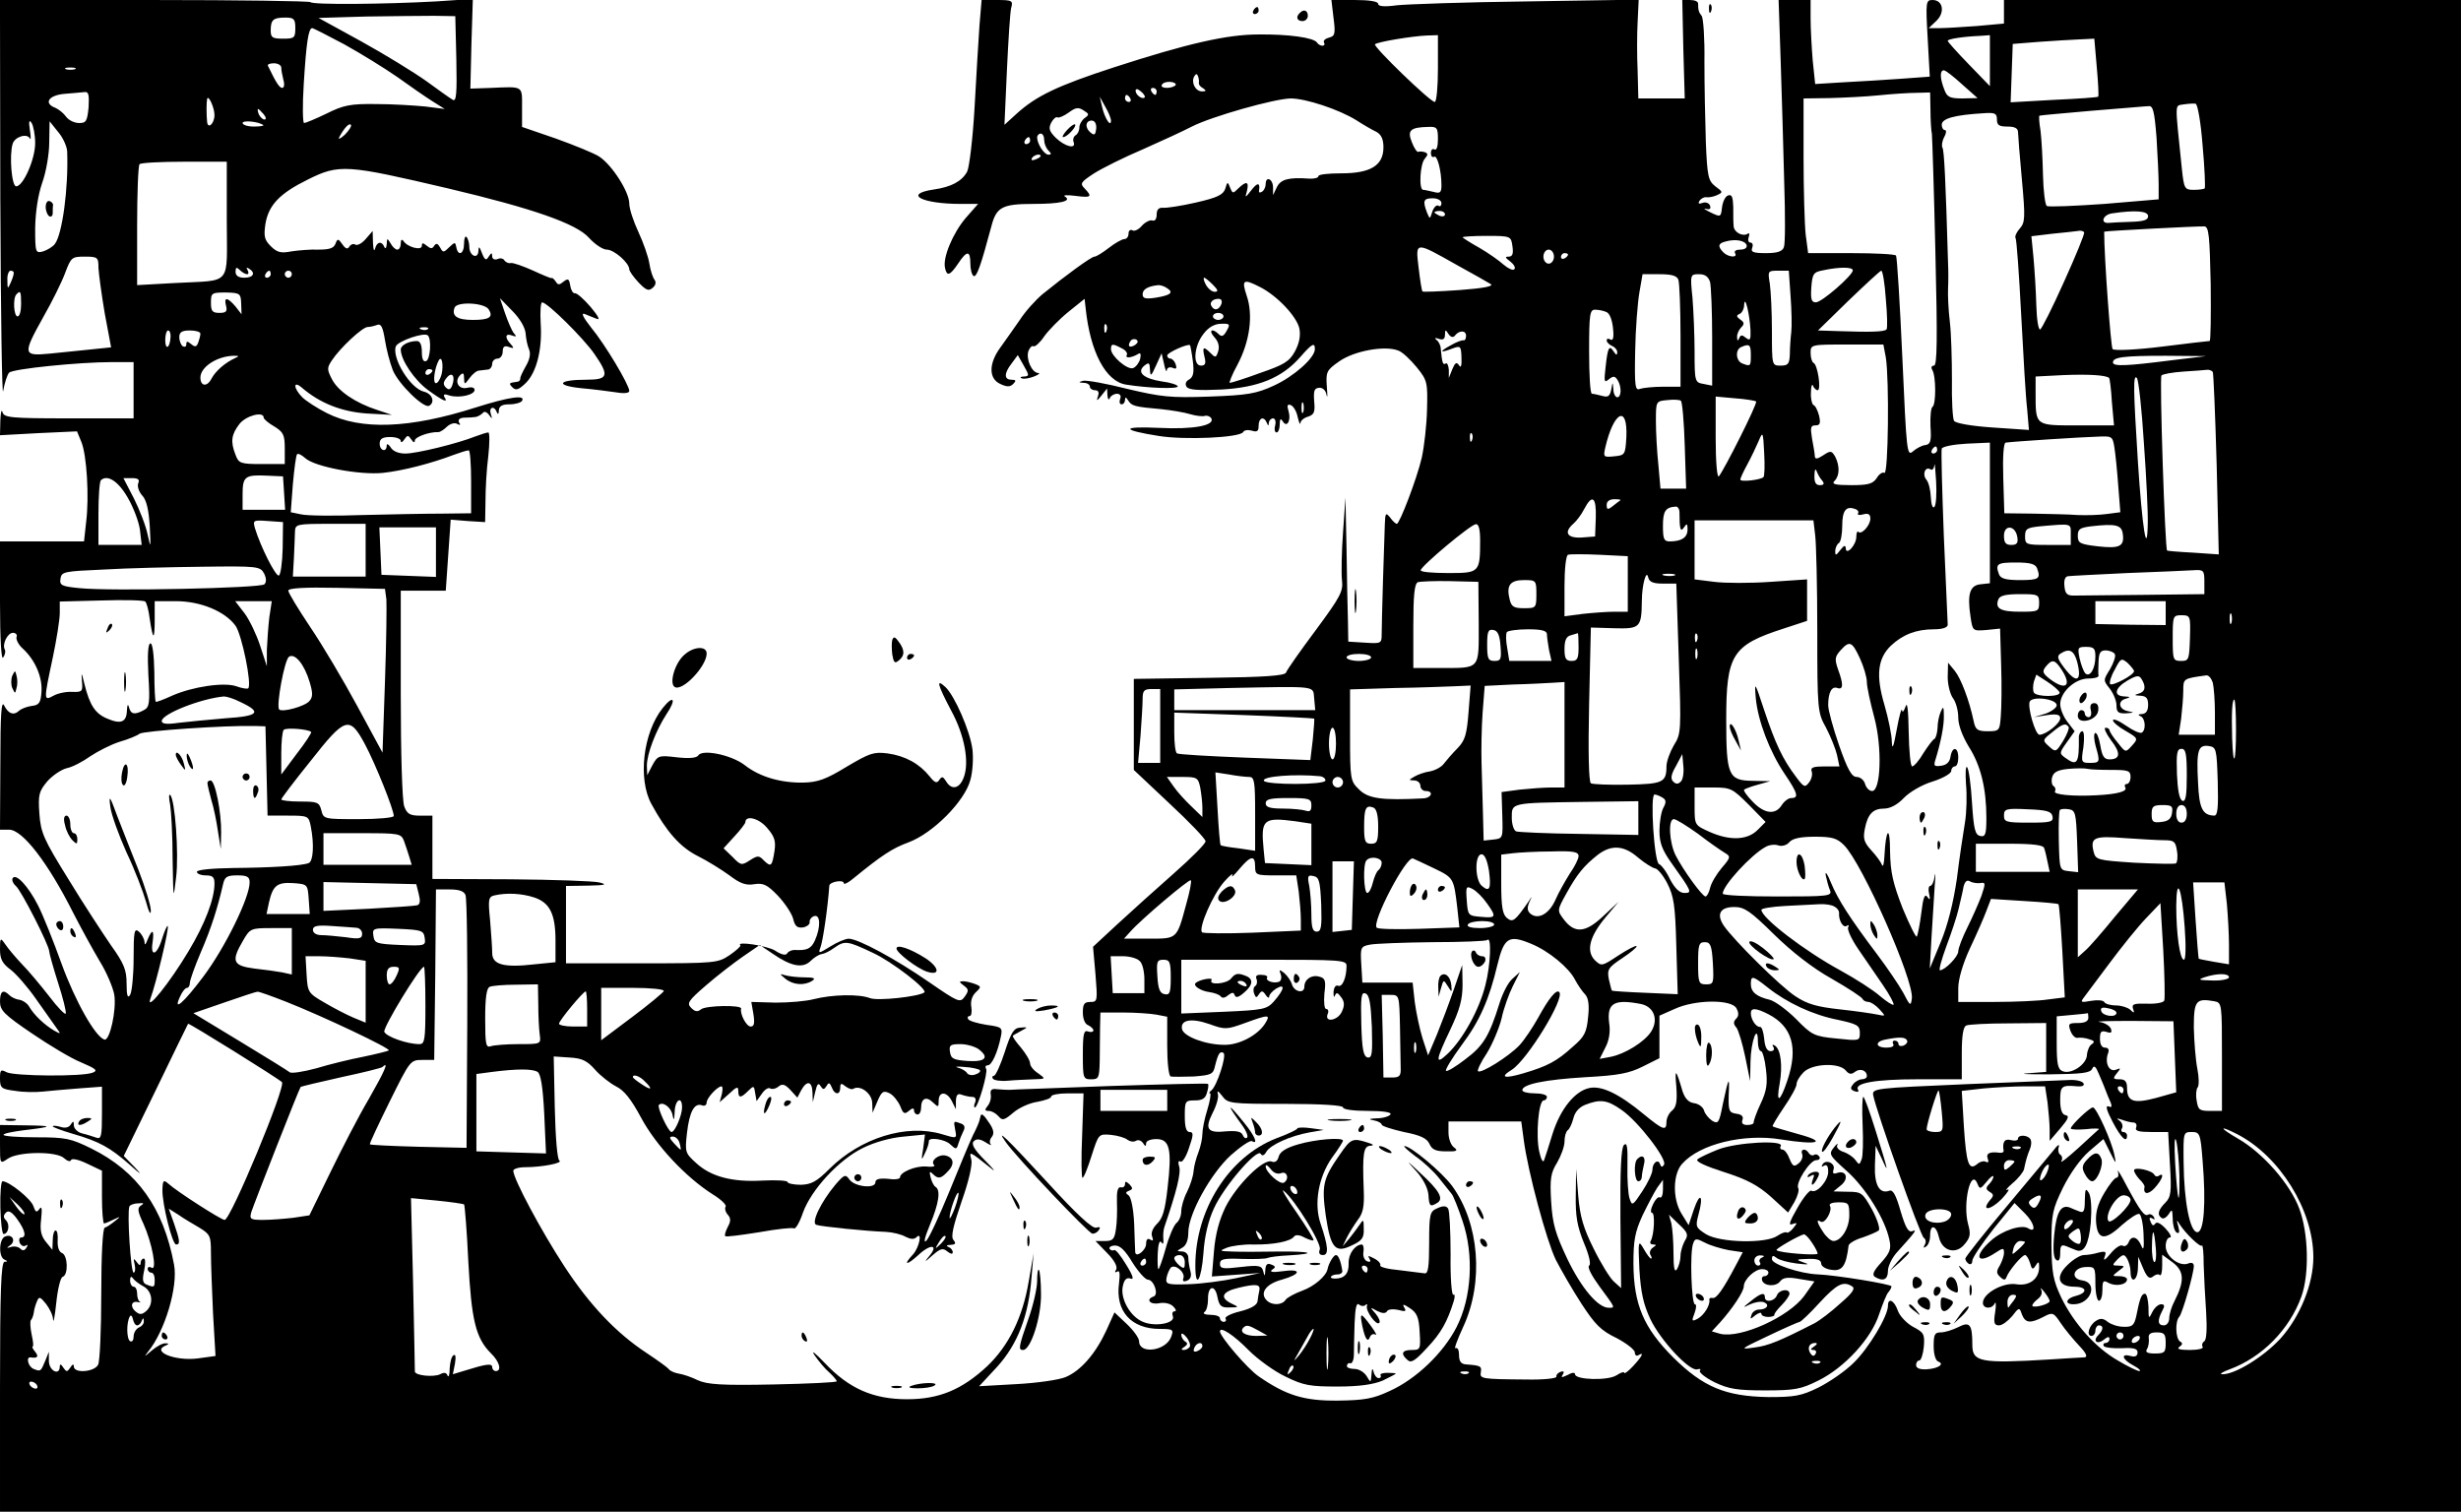  <svg version="1.0" xmlns="http://www.w3.org/2000/svg" width="700pt" height="430pt" viewBox="0 0 700 430" preserveAspectRatio="xMidYMid meet">
<g transform="translate(0,430) scale(0.1,-0.1)" fill="#000000" stroke="none">
<path d="M1 3723 c1 -318 5 -559 8 -535 4 23 12 47 17 52 11 11 199 30 292 30
l62 0 0 -80 0 -80 -184 0 c-167 0 -185 2 -189 18 -3 9 -5 -2 -6 -24 l-1 -42
110 6 109 5 12 -29 c16 -37 23 -159 14 -229 l-6 -55 -120 0 -119 0 0 -172 c0
-109 4 -168 9 -158 6 8 7 18 5 22 -9 14 7 48 23 48 8 0 13 -6 10 -12 -2 -7 6
-23 19 -34 35 -33 55 -81 52 -122 -2 -31 -7 -38 -28 -40 -14 -2 -29 -8 -35
-13 -15 -15 -31 -10 -43 14 -8 17 -11 -23 -11 -165 l-1 -188 26 0 c38 0 110
-93 182 -236 22 -43 56 -105 75 -137 20 -32 38 -75 42 -96 7 -44 -13 -133 -28
-128 -26 8 -83 109 -122 216 -23 64 -53 139 -67 166 -28 55 -63 92 -72 77 -3
-5 1 -15 9 -22 15 -12 95 -169 95 -186 0 -5 11 -45 25 -89 14 -43 24 -83 22
-88 -1 -5 -23 17 -47 49 -25 32 -60 74 -78 92 -18 19 -39 44 -47 56 -14 20
-15 19 -15 -15 0 -27 7 -40 30 -57 16 -12 49 -50 72 -83 24 -34 50 -71 58 -82
14 -19 13 -19 -5 -9 -28 16 -58 45 -71 67 -5 10 -18 19 -28 21 -10 1 -23 7
-29 13 -18 18 -27 12 -27 -18 0 -25 12 -37 90 -90 50 -34 113 -72 141 -83 42
-18 48 -23 33 -29 -29 -12 -223 -10 -245 1 -17 9 -19 7 -19 -18 0 -27 4 -30
44 -35 23 -4 58 -4 77 -2 19 2 64 6 102 9 l67 5 0 -75 c0 -66 -2 -75 -16 -70
-9 3 -27 9 -40 12 -13 3 -24 14 -24 23 0 13 -2 13 -9 2 -5 -8 -16 -11 -30 -6
-11 3 -21 4 -21 1 0 -2 26 -12 57 -21 76 -22 106 -39 162 -88 32 -29 37 -31
15 -8 l-32 33 91 187 c49 102 91 187 92 189 2 3 254 -154 267 -166 12 -12
-146 -392 -163 -392 -10 0 -136 81 -160 103 -14 12 -16 10 -17 -17 -1 -40 28
-156 39 -156 12 0 11 11 -6 60 l-15 42 27 -17 c14 -10 41 -26 60 -37 31 -19
33 -24 33 -72 0 -29 3 -107 6 -173 l7 -120 -51 -7 c-65 -8 -133 20 -90 37 9 4
9 6 -1 6 -8 1 -26 -9 -40 -21 -21 -18 -22 -19 -10 -3 48 58 86 186 74 248 -30
161 -104 265 -235 330 -59 29 -73 32 -157 32 -51 0 -93 3 -93 7 0 4 26 9 57
13 85 10 87 13 6 14 l-73 1 0 -56 c0 -55 0 -55 22 -40 30 21 141 22 161 1 9
-8 17 -10 19 -5 2 6 21 2 46 -10 l42 -20 0 -75 c0 -41 3 -75 6 -75 3 0 15 5
27 11 21 10 21 9 3 -5 -10 -8 -23 -17 -28 -18 -6 -2 -10 -78 -10 -188 0 -102
-4 -193 -9 -202 -11 -21 -69 -25 -69 -5 0 8 -4 7 -10 -3 -9 -13 -11 -13 -20 0
-6 10 -10 11 -10 3 0 -27 -30 -13 -31 15 l0 27 -10 -25 c-13 -31 -13 -32 -33
-24 -16 6 -23 35 -9 33 20 -3 24 2 13 16 -7 8 -10 15 -7 15 3 0 1 16 -3 34 -4
19 -5 38 -2 41 3 3 7 13 8 21 1 9 5 23 9 32 6 15 9 14 26 -7 10 -13 20 -33 20
-45 1 -11 5 10 9 48 4 39 12 72 18 74 17 5 15 62 -2 68 -8 3 -13 17 -12 35 1
16 -1 29 -6 29 -4 0 -8 -12 -8 -27 l-1 -28 -18 22 c-14 17 -18 33 -14 65 3 30
2 39 -5 29 -8 -11 -11 -9 -17 8 -6 20 -69 71 -88 71 -4 0 -7 -34 -6 -75 1 -41
5 -75 9 -75 14 0 19 27 7 39 -8 8 -8 14 0 22 7 7 17 2 32 -19 23 -32 27 -52
11 -52 -5 0 -7 -7 -4 -15 4 -8 11 -12 17 -8 6 4 7 1 2 -6 -5 -9 -11 -9 -17 -3
-6 6 -18 8 -27 5 -13 -4 -13 -3 -2 5 17 12 6 33 -14 25 -18 -6 -20 -59 -2 -66
9 -4 9 -6 0 -6 -10 -1 -13 -82 -13 -356 l0 -355 3500 0 3500 0 0 2150 0 2150
-650 0 -650 0 0 -34 0 -33 -77 -7 c-42 -3 -90 -6 -106 -6 l-31 0 21 20 c26 24
20 60 -10 60 -19 0 -20 -4 -14 -109 l6 -109 -82 -6 c-45 -3 -118 -8 -163 -10
l-81 -5 -7 67 c-3 37 -6 91 -6 120 l0 52 -45 0 -46 0 6 -177 c3 -98 8 -253 10
-344 3 -91 3 -173 -1 -182 -4 -12 -18 -17 -51 -17 -36 0 -44 3 -39 15 3 8 1
15 -5 15 -6 0 -8 7 -5 16 3 8 2 13 -3 9 -15 -9 -40 5 -40 23 -1 9 -1 34 -1 54
-1 28 -4 36 -15 32 -8 -3 -15 -18 -17 -34 -3 -28 -4 -28 -33 -14 -16 8 -22 12
-13 10 11 -3 15 0 12 9 -3 8 -13 11 -21 8 -11 -4 -14 -2 -9 6 4 6 13 11 19 10
7 -1 20 1 31 6 17 8 17 9 -5 25 -20 16 -23 27 -27 126 -2 60 -4 163 -4 229 1
65 -3 124 -8 130 -8 10 -10 16 -10 35 0 6 -10 10 -23 10 l-22 0 3 -140 4 -140
-66 0 -66 0 -2 78 c-2 42 -2 105 0 140 l3 63 -318 -5 c-175 -2 -342 -8 -370
-11 -36 -5 -53 -3 -53 4 0 7 -25 11 -66 11 l-67 0 6 -51 c6 -45 4 -52 -13 -56
-11 -3 -17 -9 -14 -14 3 -5 1 -9 -5 -9 -5 0 -12 4 -15 9 -9 14 -81 24 -166 23
-91 0 -203 -26 -410 -93 -163 -53 -223 -82 -279 -133 l-34 -31 7 155 c4 85 9
164 12 177 6 21 3 23 -39 23 l-45 0 -6 -72 c-3 -40 -9 -145 -14 -234 -5 -88
-15 -170 -21 -182 -15 -28 -46 -44 -95 -51 -88 -13 -34 -41 77 -41 l49 0 -36
-41 c-36 -43 -65 -112 -58 -141 5 -25 14 -22 37 12 25 38 35 38 35 1 0 -17 4
-32 9 -36 9 -5 21 30 51 142 14 54 31 63 119 63 77 0 111 8 90 21 -7 4 6 5 29
2 46 -6 50 -3 27 21 -14 14 -11 18 27 43 24 15 86 46 138 68 52 23 115 52 140
65 57 29 234 79 281 80 43 0 137 -31 187 -62 20 -13 46 -28 57 -33 14 -8 20
-21 20 -44 0 -52 -37 -74 -120 -74 -36 0 -65 -3 -65 -8 0 -5 -12 -8 -27 -7
-58 4 -80 -2 -91 -24 l-11 -23 0 23 c-1 24 -21 32 -21 8 0 -8 -5 -18 -10 -21
-6 -4 -10 -3 -9 2 4 24 -4 25 -21 3 -19 -24 -19 -24 -13 -2 6 26 -2 28 -25 6
-15 -15 -16 -15 -23 2 -7 18 -8 18 -14 -3 -6 -17 -22 -25 -83 -39 -43 -10 -85
-16 -94 -15 -12 1 -18 -5 -18 -19 0 -13 -5 -20 -13 -17 -6 2 -20 -5 -29 -15
-9 -11 -22 -17 -27 -13 -6 3 -11 -1 -11 -9 0 -9 -5 -16 -12 -16 -6 0 -26 -11
-44 -25 -18 -14 -36 -25 -41 -25 -9 0 -84 -55 -148 -107 -19 -16 -49 -49 -65
-74 -17 -24 -41 -59 -55 -78 -33 -45 -33 -88 0 -103 19 -9 28 -9 37 0 9 9 8
12 -5 12 -22 0 -21 19 1 47 l17 23 17 -30 c16 -28 16 -30 0 -31 -9 0 -12 -3
-6 -5 6 -3 22 0 35 5 13 5 19 10 12 10 -18 1 -35 39 -28 62 4 10 10 17 15 14
4 -2 18 10 30 28 12 17 43 49 69 70 l46 37 3 -27 c13 -124 57 -208 115 -217
62 -10 147 -13 147 -5 0 4 -20 11 -45 14 -52 8 -73 26 -50 45 13 10 15 9 16
-11 1 -21 3 -20 17 11 l16 35 7 -30 c3 -16 7 -25 8 -18 0 7 8 10 16 7 11 -5
13 -2 9 10 -3 9 -10 16 -15 16 -5 0 -9 4 -9 9 0 8 60 35 65 29 1 -2 5 -22 8
-46 4 -32 1 -44 -10 -51 -10 -5 -13 -13 -8 -21 6 -9 32 -11 99 -8 105 6 172
33 224 92 34 39 42 43 42 23 0 -25 -60 -78 -117 -104 -50 -23 -75 -27 -183
-31 -111 -4 -137 -1 -234 22 -59 15 -115 25 -125 23 -14 -4 -14 -5 2 -6 9 0
17 -5 17 -11 0 -5 7 -10 15 -10 9 0 12 -6 8 -17 -5 -15 -3 -14 10 2 l16 20 1
-20 c1 -11 4 -14 7 -7 2 6 12 12 20 12 9 0 13 -6 9 -15 -3 -8 -1 -15 4 -15 6
0 10 6 10 13 0 8 3 8 9 -2 10 -16 18 -18 96 -25 28 -3 64 -9 80 -14 17 -5 35
-7 42 -5 6 2 14 -1 18 -6 13 -21 -49 -33 -149 -28 -108 5 -108 -6 0 -23 74
-12 230 -5 240 11 3 6 14 7 25 4 15 -5 19 -1 19 14 0 23 15 28 23 9 4 -10 6
-10 6 0 1 6 6 12 12 12 6 0 9 -9 6 -20 -3 -11 -1 -20 4 -20 5 0 9 10 9 23 0
16 3 18 9 8 12 -19 24 4 16 30 -5 16 -3 20 6 17 8 -3 17 -18 20 -34 4 -16 7
-24 8 -17 0 6 10 15 22 18 17 6 20 13 17 44 -2 29 0 37 14 38 10 1 19 -7 21
-20 3 -12 3 -2 1 23 -3 42 -1 47 35 72 42 30 130 46 168 31 12 -4 35 -26 53
-48 30 -37 31 -43 29 -120 -1 -44 -8 -105 -15 -137 -14 -60 -63 -188 -71 -188
-3 0 -12 8 -19 18 -12 15 -14 13 -15 -18 -2 -47 -9 -278 -9 -313 0 -27 -1 -28
-47 -25 l-48 3 -1 60 c-1 33 -3 125 -4 205 l-3 145 -7 -100 c-4 -55 -5 -116
-3 -135 4 -32 -4 -47 -75 -143 -44 -59 -82 -113 -84 -120 -4 -9 -59 -13 -219
-15 l-214 -3 0 -130 0 -129 102 -96 c57 -53 103 -101 102 -107 0 -7 -41 -48
-91 -92 -50 -44 -122 -109 -160 -144 l-69 -64 7 -79 c6 -75 6 -78 -15 -78 -17
0 -21 -6 -21 -30 0 -18 6 -33 15 -36 8 -4 15 -10 15 -15 0 -4 -7 -6 -15 -3
-12 5 -15 -6 -15 -65 0 -68 1 -71 24 -71 21 0 23 4 24 53 0 28 1 71 1 95 l1
42 64 0 c35 0 78 -3 95 -6 l31 -6 0 -83 c0 -46 4 -85 10 -87 5 -1 35 -1 65 0
50 4 56 6 61 30 9 36 14 43 24 37 10 -6 -19 -96 -35 -107 -5 -4 -7 -8 -3 -8 3
0 0 -21 -8 -47 -8 -25 -14 -56 -14 -69 0 -12 -5 -35 -11 -51 -6 -15 -13 -40
-14 -54 -1 -15 -10 -42 -19 -60 -9 -17 -16 -42 -16 -54 0 -13 -6 -28 -14 -34
-7 -6 -21 -38 -30 -71 -9 -33 -19 -60 -21 -60 -2 0 -3 20 -2 44 1 26 5 39 10
33 5 -8 7 -5 6 8 -1 11 0 27 3 35 34 99 48 154 42 172 -4 12 -2 18 4 14 5 -3
16 14 24 39 13 37 13 45 2 45 -10 0 -14 14 -14 45 0 43 1 45 29 45 21 0 30 6
34 22 4 12 5 23 3 25 -1 2 -126 -1 -277 -6 -151 -6 -281 -10 -289 -11 -8 0
-24 1 -35 2 -14 2 -19 -2 -17 -15 2 -10 -2 -25 -9 -33 -9 -11 -8 -14 4 -14 8
0 20 -7 27 -15 11 -13 16 -12 42 10 16 14 47 28 69 31 21 4 39 10 39 15 0 5
21 9 46 9 l46 0 -4 -120 c-3 -66 -2 -120 1 -120 4 0 15 28 26 63 20 62 20 62
55 59 19 -2 40 -8 47 -14 7 -5 17 -7 24 -3 6 4 15 1 20 -6 6 -10 9 -11 9 -1 0
7 13 12 29 12 38 0 45 -28 32 -139 -7 -63 -14 -87 -30 -102 -12 -12 -18 -26
-14 -36 4 -11 3 -14 -5 -9 -8 5 -12 0 -12 -12 0 -18 -29 -41 -31 -24 0 4 -2
40 -3 81 -2 44 -9 76 -16 81 -9 6 -9 9 1 13 11 4 12 7 2 18 -10 9 -13 10 -13
1 0 -7 -6 -11 -12 -9 -9 1 -12 -12 -11 -43 1 -25 0 -60 -3 -77 -4 -28 -9 -33
-31 -33 l-27 0 33 -34 c21 -21 30 -39 26 -47 -5 -7 -4 -10 3 -6 7 5 8 -6 5
-33 -11 -79 34 -130 116 -130 38 0 40 -2 32 -23 -15 -40 -91 -50 -91 -12 0 9
-16 31 -35 49 l-35 33 -23 -51 c-31 -67 -73 -115 -116 -133 -19 -8 -82 -17
-140 -20 l-106 -6 51 55 c59 65 90 146 98 255 l6 68 -14 -80 c-17 -102 -57
-183 -118 -241 -72 -67 -137 -94 -228 -94 -96 0 -165 30 -234 103 -28 29 -40
39 -29 22 11 -16 30 -39 42 -49 12 -11 21 -22 21 -25 0 -3 -81 -7 -181 -9
-148 -3 -187 0 -214 12 -18 9 -42 17 -55 19 -12 2 -25 8 -28 13 -4 5 -32 25
-62 45 -87 57 -163 137 -236 249 -64 98 -144 247 -144 270 0 5 15 10 33 10 49
0 110 12 98 19 -6 4 -11 66 -13 151 l-3 145 45 -3 c36 -2 50 -9 73 -35 15 -17
42 -38 59 -47 23 -11 43 -36 72 -90 42 -78 126 -168 203 -217 23 -14 40 -30
37 -35 -3 -5 -1 -15 6 -23 9 -10 9 -19 0 -35 -6 -12 -10 -24 -7 -26 2 -3 45 3
96 11 50 9 95 14 99 11 5 -3 17 18 26 45 24 66 103 151 171 184 32 16 79 29
115 32 l61 6 -5 -39 c-6 -35 -5 -37 5 -14 7 14 11 28 11 33 -3 14 47 7 62 -9
15 -14 17 -14 22 3 3 10 9 25 14 35 6 11 4 18 -6 22 -22 8 -22 9 -17 -18 5
-25 5 -25 -38 -12 -101 30 -231 -11 -319 -98 -37 -37 -52 -45 -82 -46 -21 0
-38 4 -38 8 0 4 -32 6 -71 4 -86 -5 -147 11 -189 50 -31 28 -32 31 -26 85 7
61 21 87 43 79 7 -3 13 1 13 8 0 13 31 46 42 46 4 0 4 -10 1 -23 l-6 -22 27
24 c21 20 26 22 26 8 0 -21 7 -21 28 0 16 16 17 15 20 -6 l4 -23 15 21 c8 12
19 19 24 15 5 -3 16 -1 24 6 10 8 18 6 33 -10 l20 -22 11 21 c16 29 31 26 32
-6 l1 -28 7 30 c5 22 9 26 15 16 7 -11 10 -11 17 0 6 11 9 10 15 -4 8 -22 24
-22 24 -1 0 13 3 14 15 4 8 -6 18 -10 22 -7 20 12 53 -13 54 -40 l1 -28 14 33
c12 28 17 31 35 22 11 -6 24 -23 30 -37 8 -21 12 -23 24 -13 10 9 15 9 15 1 0
-6 5 -11 10 -11 6 0 10 9 10 19 0 27 15 34 34 15 15 -14 16 -14 16 5 0 28 24
27 38 -2 l11 -22 0 24 c1 17 5 22 17 17 9 -3 22 -6 30 -6 8 0 11 -6 8 -15 -4
-8 -4 -15 -1 -15 9 0 38 101 32 110 -4 6 -1 10 5 10 11 0 28 37 37 82 5 25 3
27 -41 33 -25 4 -49 11 -52 16 -3 5 -1 9 4 9 5 0 7 11 5 25 -3 15 1 31 12 42
17 16 16 17 -1 24 -11 4 -26 8 -34 8 -13 0 -12 -2 1 -12 15 -11 15 -15 3 -32
-13 -18 -18 -16 -102 42 -94 65 -201 123 -228 123 -9 0 -33 -10 -52 -22 -34
-21 -35 -21 -28 -2 6 15 20 106 25 175 1 11 41 18 41 7 0 -5 13 1 28 14 81 66
110 85 156 102 70 26 160 117 176 177 7 24 9 63 6 88 -7 53 -51 153 -77 177
-27 25 -23 8 16 -66 39 -71 53 -149 36 -192 -12 -32 -35 -36 -50 -10 -9 14
-12 14 -19 4 -7 -11 -13 -9 -28 10 -29 36 -69 58 -119 65 -40 5 -51 1 -117
-38 -59 -36 -82 -44 -123 -45 -64 -1 -124 16 -167 50 -38 29 -121 46 -132 27
-5 -7 -26 -9 -61 -5 -51 6 -54 5 -69 -22 l-15 -29 -1 27 c0 34 26 101 56 147
29 43 20 56 -11 17 -56 -70 -71 -202 -32 -273 43 -79 82 -123 132 -148 28 -14
68 -39 90 -55 30 -23 47 -29 70 -25 26 4 37 -1 67 -32 20 -21 40 -51 44 -66 5
-21 11 -27 28 -25 11 2 20 9 19 15 -1 6 4 14 12 17 19 7 20 -31 3 -69 -11 -24
-23 -29 -58 -27 -8 0 -18 -4 -21 -10 -4 -6 -16 -4 -34 8 -22 14 -113 28 -99
15 2 -2 -12 -15 -31 -28 -33 -22 -40 -23 -249 -23 l-216 0 0 110 0 110 63 1
c49 1 56 3 32 9 -16 4 -130 8 -252 9 l-223 1 0 90 0 90 -35 0 c-29 0 -37 5
-45 26 -6 14 -10 153 -10 320 l0 294 64 0 64 0 7 101 7 101 49 -4 49 -3 1 60
c0 33 3 90 8 128 4 37 4 67 0 67 -4 0 -20 -5 -36 -11 -50 -20 -167 -49 -200
-49 -20 0 -36 7 -42 18 -6 9 -11 11 -11 5 0 -21 -20 -15 -20 5 0 14 8 19 30
19 17 0 30 -5 30 -11 0 -6 5 -4 10 4 9 13 11 13 20 0 6 -9 10 -10 10 -3 0 10
41 25 67 24 5 0 16 7 25 16 9 8 22 12 29 7 8 -4 10 -3 5 4 -4 8 1 13 13 14 12
0 27 1 34 2 6 1 15 6 20 11 4 6 11 4 18 -5 9 -13 10 -12 5 3 -6 19 10 24 17 5
3 -8 6 -6 6 5 1 12 9 17 30 17 17 0 33 5 36 10 11 18 -37 11 -132 -19 -188
-60 -326 -65 -423 -16 -28 14 -60 35 -70 45 -25 25 -27 49 -2 28 52 -45 114
-69 185 -74 l72 -4 -42 14 c-62 20 -112 54 -129 88 -14 27 -14 32 0 53 23 35
87 95 102 95 7 0 19 3 27 6 11 4 16 -6 22 -43 4 -26 14 -64 22 -85 16 -40 89
-111 104 -102 17 10 9 34 -15 40 -39 9 -92 96 -80 129 6 15 81 41 91 31 11
-10 7 -69 -5 -73 -8 -3 -12 6 -12 26 0 20 -5 31 -14 31 -24 0 -46 -12 -46 -24
0 -30 39 -87 77 -115 45 -33 59 -38 47 -20 -4 8 1 9 15 4 28 -8 71 2 71 16 0
7 -9 9 -21 6 -24 -6 -38 18 -20 36 8 8 11 6 11 -8 1 -20 1 -20 16 0 8 11 20
21 27 21 7 1 18 2 25 3 6 0 12 8 12 16 0 8 7 15 15 15 8 0 15 9 15 20 0 14 5
18 18 13 14 -5 15 -3 5 8 -18 19 -16 32 3 25 13 -5 14 -3 6 6 -6 7 -17 33 -25
56 l-15 44 35 -36 c21 -21 36 -46 38 -63 1 -15 5 -36 10 -47 5 -12 2 -28 -9
-47 -9 -16 -17 -32 -16 -36 0 -5 -4 -9 -10 -9 -22 -3 -24 -4 -12 -16 9 -9 17
-7 36 11 32 30 49 97 44 171 -2 33 0 60 4 60 15 0 118 -102 149 -147 43 -62
39 -73 -23 -73 -80 0 -91 -16 -16 -24 35 -3 80 -9 101 -12 23 -4 37 -2 37 4 0
17 -69 133 -109 181 -22 28 -29 42 -18 38 9 -4 25 -10 35 -14 10 -4 3 9 -18
34 -19 22 -39 40 -45 39 -5 -1 -11 9 -13 22 -3 19 -6 21 -19 11 -12 -10 -16
-10 -22 0 -5 7 -10 12 -12 10 -2 -1 -26 9 -54 22 -27 12 -55 22 -62 21 -6 -2
-14 2 -18 7 -3 6 -12 8 -20 4 -9 -3 -15 1 -15 8 0 11 -2 11 -10 -1 -7 -12 -11
-10 -19 10 -7 19 -10 21 -10 7 -1 -26 -26 -15 -26 11 0 11 -4 24 -8 28 -4 4
-7 -5 -7 -19 0 -30 -17 -37 -22 -10 -3 15 -4 15 -20 0 -16 -16 -18 -16 -26 -1
-7 12 -11 13 -17 5 -5 -9 -10 -9 -21 0 -11 9 -14 9 -14 0 0 -15 -41 -4 -52 13
-5 7 -8 4 -8 -6 0 -10 -4 -18 -10 -18 -5 0 -14 8 -19 18 -10 16 -10 15 -11 -3
-1 -11 -4 -14 -7 -7 -7 17 -21 15 -26 -5 -3 -10 -5 -3 -6 16 l-1 34 -19 -22
c-11 -13 -24 -20 -30 -17 -5 4 -13 1 -17 -5 -5 -9 -11 -7 -20 6 -12 17 -14 17
-20 1 -5 -12 -17 -16 -48 -16 -22 1 -57 -2 -77 -5 -30 -6 -41 -3 -59 15 -18
18 -20 28 -15 63 9 54 41 87 120 126 90 45 110 43 400 -25 241 -57 364 -100
400 -140 17 -19 40 -34 51 -34 21 0 64 -38 64 -56 0 -5 12 -22 26 -37 21 -22
29 -26 40 -16 9 7 11 16 6 23 -5 6 -12 27 -15 47 -3 19 -17 59 -31 89 -14 30
-26 66 -26 81 0 33 -49 110 -86 134 -14 9 -70 32 -123 51 l-96 33 0 56 c0 62
5 59 -89 55 l-58 -2 3 127 4 128 -105 -7 c-145 -8 -350 -10 -357 -2 -4 3 -204
6 -445 6 l-438 0 1 -577z m1297 408 c2 -97 0 -121 -10 -115 -7 4 -41 28 -75
53 -35 25 -118 76 -185 113 l-122 67 135 4 c73 1 161 2 194 2 l60 -1 3 -123z
m-458 89 c0 -28 -3 -30 -35 -30 -30 0 -35 3 -35 23 0 31 7 37 42 37 24 0 28
-4 28 -30z m139 -46 c47 -26 115 -68 151 -93 36 -26 81 -57 100 -69 l35 -22
-55 7 c-30 3 -93 7 -140 7 -73 1 -93 -3 -141 -27 -31 -15 -60 -27 -64 -27 -4
0 -5 50 -1 112 7 113 13 158 24 158 3 0 44 -21 91 -46z m3111 -69 c0 -52 -4
-95 -9 -95 -13 0 -176 158 -170 164 7 7 104 23 147 25 l32 1 0 -95z m1570 23
l0 -73 -60 62 c-33 34 -60 64 -60 67 0 5 43 12 93 14 l27 2 0 -72z m304 -19
c4 -44 6 -82 4 -84 -2 -2 -58 -6 -126 -9 l-123 -7 3 83 3 83 75 6 c41 3 94 6
116 7 l41 2 7 -81z m-5164 -1 c0 -7 3 -23 6 -35 4 -13 2 -23 -3 -23 -8 0 -17
13 -41 63 -2 4 6 7 17 7 12 0 21 -6 21 -12z m-587 -5 c-7 -2 -19 -2 -25 0 -7
3 -2 5 12 5 14 0 19 -2 13 -5z m5368 -43 l44 -39 -43 -1 c-37 0 -44 4 -52 26
-12 31 -13 54 -1 54 5 0 28 -18 52 -40z m-2171 4 c-1 -4 4 -11 12 -15 10 -7 9
-9 -3 -9 -19 0 -32 26 -22 43 5 8 8 8 11 -1 2 -6 3 -14 2 -18z m-66 -6 c-3 -4
-14 -8 -25 -8 -11 0 -18 4 -14 9 3 6 14 9 25 8 10 -1 16 -5 14 -9z m-88 -35
c-7 -7 -26 7 -26 19 0 6 6 6 15 -2 9 -7 13 -15 11 -17z m34 17 c0 -5 -2 -10
-4 -10 -3 0 -8 5 -11 10 -3 6 -1 10 4 10 6 0 11 -4 11 -10z m-3038 -45 c-4
-40 -7 -45 -27 -45 -13 0 -30 8 -37 18 -7 10 -21 21 -30 25 -35 13 -20 36 25
40 23 2 49 4 57 5 12 2 14 -7 12 -43z m5239 -9 c0 -28 2 -58 4 -67 1 -9 6
-161 10 -338 6 -246 5 -321 -4 -321 -7 0 -9 -5 -5 -12 11 -17 11 -98 1 -105
-5 -3 -7 -28 -6 -56 3 -42 0 -51 -15 -53 -10 -1 -26 -10 -35 -18 -17 -15 -18
-2 -30 266 -7 156 -15 286 -18 291 -2 4 -60 7 -127 7 l-123 0 -7 53 c-3 28 -6
127 -6 220 l0 167 73 1 c39 1 104 4 142 8 39 4 87 7 108 7 l37 1 1 -51z
m-2276 34 c3 -5 1 -10 -4 -10 -6 0 -11 5 -11 10 0 6 2 10 4 10 3 0 8 -4 11
-10z m-2605 -47 c0 -25 -19 -42 -21 -19 -2 21 -2 54 0 64 3 15 21 -24 21 -45z
m2550 -16 c0 -21 -18 7 -25 38 l-7 30 16 -29 c9 -15 16 -33 16 -39z m3105 -71
c6 -65 8 -119 6 -122 -2 -2 -17 -4 -31 -4 -26 0 -28 3 -34 60 -20 196 -21 178
5 183 13 2 29 3 34 2 6 -1 15 -54 20 -119z m-3180 78 c-8 -6 -15 -18 -15 -27
0 -9 -5 -19 -11 -22 -6 -4 -8 -13 -5 -20 7 -20 -25 -12 -51 13 -19 19 -21 27
-13 43 6 11 14 18 18 15 4 -2 18 4 32 14 19 14 27 16 42 6 16 -10 17 -12 3
-22z m3049 -56 c3 -50 6 -110 6 -133 l0 -42 -154 -13 c-85 -6 -159 -9 -164 -6
-5 3 -10 43 -11 88 -1 46 -4 102 -7 126 -4 23 -5 43 -3 43 2 1 69 7 149 14 80
6 152 13 161 13 13 2 17 -14 23 -90z m-5384 67 c7 -9 8 -15 2 -15 -5 0 -12 7
-16 15 -3 8 -4 15 -2 15 2 0 9 -7 16 -15z m4930 -15 c0 -16 6 -20 30 -20 21 0
30 -5 30 -16 0 -8 5 -70 11 -135 10 -109 9 -122 -6 -139 -9 -10 -15 -23 -12
-27 3 -5 10 -103 16 -219 6 -115 13 -236 17 -268 l5 -59 -103 7 c-60 4 -106
12 -110 19 -4 6 -7 59 -6 117 0 58 -2 132 -6 165 -4 33 -6 76 -5 95 1 19 1 51
0 70 -7 239 -11 322 -16 330 -3 5 -1 19 5 30 6 11 7 20 2 20 -5 0 -9 7 -9 15
0 18 36 28 120 33 31 2 37 0 37 -18z m-5580 -67 c0 -46 -34 -123 -54 -123 -13
0 -20 89 -10 121 6 20 41 31 49 15 3 -6 3 5 0 24 -4 25 -2 31 5 20 5 -8 10
-34 10 -57z m649 51 c2 -2 -10 -4 -27 -4 -18 0 -32 5 -32 10 0 9 47 4 59 -6z
m2369 -10 c-2 -17 -5 -20 -15 -12 -18 14 -16 35 2 35 9 0 14 -9 13 -23z
m-2927 -64 c4 -106 -14 -237 -35 -264 -6 -8 -21 -17 -33 -21 -22 -6 -23 -4
-23 67 1 46 8 93 20 128 11 30 20 82 20 115 l1 60 24 -30 c14 -16 25 -41 26
-55z m790 47 c-13 -12 -20 -15 -16 -7 14 26 28 41 33 35 3 -3 -5 -16 -17 -28z
m3109 -13 c0 -21 -4 -33 -10 -29 -5 3 -10 -1 -10 -10 0 -9 4 -14 9 -11 9 6 21
-40 21 -81 0 -21 -4 -24 -22 -19 -13 3 -26 6 -30 6 -13 0 -9 75 5 89 9 11 9
14 0 18 -7 2 -15 3 -19 1 -3 -2 -12 11 -18 27 -14 34 -5 43 47 44 24 1 27 -2
27 -35z m-1120 -2 c0 -10 5 -23 12 -30 9 -9 9 -12 0 -12 -12 0 -32 31 -32 49
0 6 5 11 10 11 6 0 10 -8 10 -18z m-40 -2 c0 -5 -5 -10 -11 -10 -5 0 -7 5 -4
10 3 6 8 10 11 10 2 0 4 -4 4 -10z m30 -44 c0 -2 -7 -7 -16 -10 -8 -3 -12 -2
-9 4 6 10 25 14 25 6z m-2315 -181 c0 -192 18 -171 -147 -180 l-108 -6 0 169
c0 93 3 172 7 175 3 4 61 7 127 7 l121 0 0 -165z m3455 47 c0 -7 -4 -11 -9 -7
-5 3 -13 -5 -17 -17 -7 -22 -7 -22 -15 -3 -13 34 -10 41 16 41 14 0 25 -6 25
-14z m10 -32 c0 -5 -7 -7 -15 -4 -8 4 -15 8 -15 10 0 2 7 4 15 4 8 0 15 -4 15
-10z m2000 -5 c0 -11 -13 -15 -50 -16 -27 -1 -55 -2 -62 -3 -25 -2 -17 23 9
27 67 10 103 7 103 -8z m178 -193 c1 -89 0 -162 -3 -162 -3 0 -65 -7 -136 -16
-72 -9 -135 -12 -140 -7 -5 5 -24 260 -24 334 0 2 267 16 285 15 13 -1 15 -28
18 -164z m-417 7 c-33 -74 -64 -135 -68 -136 -5 -2 -10 29 -11 69 -1 40 -5
101 -8 135 l-6 61 58 7 c33 3 66 7 74 8 8 2 16 0 18 -4 2 -4 -24 -67 -57 -140z
m-1569 100 c3 -21 0 -29 -11 -29 -11 0 -10 -3 5 -14 10 -8 16 -18 11 -22 -4
-4 -17 2 -30 13 -12 11 -43 33 -69 48 -27 15 -48 29 -48 30 0 2 31 4 69 4 69
0 69 -1 73 -30z m666 4 c2 -8 -5 -13 -18 -13 -12 0 -18 -4 -15 -10 9 -14 -19
-12 -33 2 -17 17 -15 26 6 31 28 8 55 3 60 -10z m-822 -58 c44 -24 86 -48 94
-53 10 -6 -20 -12 -88 -17 -57 -4 -105 -6 -106 -4 -2 2 -7 33 -11 68 -9 75
-11 75 111 6z m274 25 c0 -11 -7 -20 -15 -20 -8 0 -15 9 -15 20 0 11 7 20 15
20 8 0 15 -9 15 -20z m40 6 c0 -3 -4 -8 -10 -11 -5 -3 -10 -1 -10 4 0 6 5 11
10 11 6 0 10 -2 10 -4z m-4180 -38 c1 -18 9 -77 18 -130 l18 -96 -58 -6 c-32
-3 -85 -9 -118 -12 -75 -7 -76 -2 -17 104 24 42 52 98 62 125 17 45 19 47 56
47 37 0 39 -2 39 -32z m423 -18 c4 0 5 5 1 12 -4 7 -3 8 4 4 20 -12 13 -26
-13 -26 -17 0 -25 6 -25 17 0 13 3 14 12 5 7 -7 16 -12 21 -12z m4567 11 c0
-14 -88 -91 -105 -91 -13 0 -15 9 -13 42 3 39 6 44 33 49 46 10 85 10 85 0z
m-5231 -8 c0 -5 -4 -17 -9 -28 -8 -18 -9 -17 -9 8 -1 15 4 27 9 27 6 0 10 -3
9 -7z m731 -3 c0 -5 -5 -10 -11 -10 -5 0 -7 5 -4 10 3 6 8 10 11 10 2 0 4 -4
4 -10z m60 0 c0 -5 -4 -10 -10 -10 -5 0 -10 5 -10 10 0 6 5 10 10 10 6 0 10
-4 10 -10z m4263 -62 c3 -40 4 -86 2 -103 -2 -16 -4 -45 -4 -62 -1 -28 -5 -33
-26 -33 -25 0 -25 0 -25 98 0 53 -3 114 -6 135 -6 36 -6 37 24 37 l30 0 5 -72z
m271 -9 c4 -44 5 -83 2 -86 -6 -7 -47 -8 -133 -5 l-62 2 87 85 c48 46 90 85
93 85 4 0 10 -36 13 -81z m-590 55 c3 -9 6 -81 6 -160 l0 -144 -49 0 c-27 0
-57 -3 -66 -6 -14 -6 -16 6 -14 107 1 63 7 138 12 167 l9 52 48 0 c34 0 50 -4
54 -16z m90 -6 c3 -13 6 -84 6 -159 l0 -136 -25 5 c-24 4 -25 7 -25 91 0 47
-3 116 -6 154 -7 67 -6 67 19 67 17 0 26 -7 31 -22z m-1414 -8 c15 -15 16 -20
5 -20 -8 0 -19 9 -25 20 -6 11 -8 20 -5 20 3 0 14 -9 25 -20z m133 -6 c50 -25
106 -85 113 -119 4 -21 -1 -43 -13 -65 -16 -29 -32 -38 -99 -61 -43 -16 -82
-28 -86 -28 -3 -1 6 23 22 52 35 66 45 141 26 196 -15 45 -10 49 37 25z m-263
-4 c19 -12 10 -20 -34 -27 -28 -4 -36 -2 -36 10 0 14 15 23 45 26 6 0 17 -3
25 -9z m-3260 -45 c0 -19 -4 -35 -10 -35 -11 0 -14 53 -3 63 11 12 13 8 13
-28z m626 1 l1 -30 -17 22 c-23 27 -34 28 -27 2 4 -16 0 -20 -19 -20 -20 0
-24 5 -24 29 0 28 2 29 43 29 40 -1 42 -3 43 -32z m2788 -1 c-7 -17 -20 -20
-28 -6 -7 10 3 21 20 21 8 0 11 -6 8 -15z m1505 -74 c1 -28 -1 -31 -13 -22
-11 9 -15 9 -19 -1 -4 -9 -6 -8 -6 3 -1 8 5 21 11 27 10 10 10 15 -2 23 -11 8
-12 12 -2 16 6 2 13 14 13 26 2 31 16 -28 18 -72z m-3589 59 c14 -22 2 -30
-45 -30 -45 0 -61 11 -52 35 7 18 85 14 97 -5z m3180 -8 c9 -4 16 -24 18 -46
3 -26 0 -36 -7 -32 -6 4 -11 3 -11 -2 0 -6 7 -12 15 -16 8 -3 15 -11 15 -18 0
-9 -3 -9 -10 2 -13 20 -17 12 -23 -43 -5 -43 -4 -47 9 -36 13 10 17 10 25 -2
12 -19 11 -49 -1 -49 -5 0 -11 10 -11 23 -2 22 -2 22 -6 -1 -4 -19 -9 -23 -26
-18 -12 3 -25 6 -29 6 -5 0 -8 54 -8 120 0 108 2 120 18 119 9 0 24 -3 32 -7z
m-1090 -12 c0 -5 -7 -10 -15 -10 -8 0 -15 5 -15 10 0 6 7 10 15 10 8 0 15 -4
15 -10z m-333 -42 c-3 -8 -6 -5 -6 6 -1 11 2 17 5 13 3 -3 4 -12 1 -19z m342
1 c-8 -15 -14 -18 -22 -10 -19 19 -31 12 -13 -8 12 -13 15 -27 11 -40 -6 -19
-8 -19 -21 -6 -21 21 -25 19 -18 -10 5 -19 2 -25 -10 -25 -24 0 -20 56 7 90
14 19 32 29 50 29 25 1 27 -1 16 -20z m-2272 5 c-3 -3 -12 -4 -19 -1 -8 3 -5
6 6 6 11 1 17 -2 13 -5z m-732 -24 c-2 -31 -15 -37 -15 -7 0 15 4 27 8 27 5 0
8 -9 7 -20z m85 11 c0 -5 -3 -17 -6 -25 -5 -13 -9 -14 -20 -5 -11 9 -14 9 -14
0 0 -7 -4 -9 -10 -6 -5 3 -10 15 -10 26 0 14 7 19 30 19 17 0 30 -4 30 -9z
m3568 -6 c12 16 32 16 32 0 0 -8 -3 -14 -7 -13 -5 1 -21 -5 -38 -15 -33 -18
-29 -22 7 -8 22 8 24 7 25 -27 1 -23 -2 -30 -7 -21 -7 10 -11 8 -19 -11 l-10
-25 0 23 c-1 13 -5 21 -9 18 -8 -5 -10 1 -14 42 0 9 -6 21 -12 25 -7 6 -4 7 7
3 12 -4 17 0 17 12 0 15 2 15 10 2 6 -9 13 -11 18 -5z m-909 -26 c-16 -10 -23
-4 -14 10 3 6 11 8 17 5 6 -4 5 -9 -3 -15z m-38 -10 c11 -5 17 -14 14 -19 -6
-10 14 -8 32 3 7 5 9 0 6 -14 -3 -11 -12 -23 -20 -26 -16 -6 -63 34 -63 54 0
16 5 16 31 2z m1789 -19 c0 -32 -1 -33 -24 -24 -19 7 -21 40 -3 47 23 10 27 7
27 -23z m384 -7 c10 -63 7 -335 -4 -328 -5 3 -15 -3 -22 -15 -11 -16 -23 -20
-72 -20 -47 0 -57 3 -48 12 15 15 15 43 2 69 -10 17 -13 18 -34 4 -17 -11 -23
-12 -24 -3 0 7 -4 30 -8 51 -5 31 -4 37 10 37 13 0 15 6 10 28 -4 15 -11 29
-16 30 -4 2 -8 18 -7 35 0 18 3 26 6 20 2 -7 9 -13 13 -13 11 0 0 74 -12 78
-4 2 -8 15 -8 28 0 24 1 24 104 24 l103 0 7 -37z m-4694 -1 c-29 -13 -57 -37
-69 -60 -12 -23 -31 -21 -31 4 0 30 47 61 95 62 15 0 16 -1 5 -6z m5505 -7
c-125 -16 -165 -18 -165 -6 0 15 28 19 150 19 l115 -1 -100 -12z m-4919 -40
c-4 -14 -11 -25 -16 -25 -10 0 -4 43 8 65 9 15 14 -14 8 -40z m-26 11 c0 -3
-4 -8 -10 -11 -5 -3 -10 -1 -10 4 0 6 5 11 10 11 6 0 10 -2 10 -4z m5064 -4
c2 -4 7 -123 11 -264 l6 -255 -73 5 c-40 2 -74 5 -74 6 -6 5 -22 492 -16 498
4 4 32 9 62 11 30 2 60 4 67 5 6 1 14 -2 17 -6z m-5008 -39 c-5 -12 -10 -13
-18 -5 -8 8 -8 15 3 28 15 18 25 4 15 -23z m4713 22 c2 -2 6 -33 8 -69 l6 -66
-105 0 c-120 0 -118 -2 -118 92 l0 47 78 4 c72 3 122 0 131 -8z m99 -185 c7
-96 12 -200 11 -230 -2 -100 -16 -8 -28 176 -13 206 -14 251 -3 239 5 -6 14
-89 20 -185z m-1306 -7 l4 -123 -37 0 -36 0 -6 68 c-4 37 -7 93 -7 124 0 57 0
57 33 60 17 2 35 1 38 -2 4 -3 9 -60 11 -127z m203 125 c5 -5 -91 -195 -106
-213 -5 -5 -9 42 -9 109 l0 118 55 -5 c31 -2 58 -7 60 -9z m-1288 -30 c-3 -7
-5 -2 -5 12 0 14 2 19 5 13 2 -7 2 -19 0 -25z m-2957 -16 c0 -4 14 -16 30 -25
26 -16 30 -24 30 -63 l0 -44 -65 0 c-61 0 -66 2 -75 26 -15 38 -12 58 11 88
19 24 69 37 69 18z m3876 -55 c-3 -51 -4 -52 -35 -55 -30 -3 -31 -2 -25 25 24
103 64 123 60 30z m-439 -9 c-3 -8 -6 -5 -6 6 -1 11 2 17 5 13 3 -3 4 -12 1
-19z m829 -105 c-7 -8 -66 -15 -66 -7 0 3 9 23 20 43 11 20 25 50 32 66 12 29
13 28 16 -34 2 -35 1 -65 -2 -68z m998 85 c3 -18 8 -67 11 -109 l6 -76 -38 -5
c-21 -3 -58 -4 -83 -3 -25 2 -82 3 -127 4 l-82 1 -3 100 c-2 62 1 101 7 101
19 3 220 16 262 17 40 2 42 1 47 -30z m-354 -187 l0 -200 -27 -3 c-30 -3 -38
-28 -28 -93 6 -40 6 -40 45 -37 l39 4 3 -104 c2 -56 1 -122 -1 -145 -3 -41 -4
-43 -37 -43 -29 0 -35 4 -40 28 -13 62 -37 123 -54 144 l-19 23 -1 -41 c0 -22
7 -49 15 -60 8 -10 15 -35 15 -55 0 -22 12 -53 30 -83 34 -53 50 -119 50 -203
0 -46 -3 -54 -17 -51 -15 3 -19 18 -24 96 -3 50 -9 95 -14 100 -4 4 -5 -18 -3
-48 3 -30 2 -80 -3 -110 -5 -30 -16 -102 -23 -160 -10 -68 -26 -132 -46 -180
l-31 -75 5 90 c3 50 7 115 9 145 3 30 2 43 0 28 -2 -16 -8 -28 -13 -28 -4 0
-6 -10 -3 -22 4 -17 2 -20 -5 -9 -7 10 -12 -2 -17 -45 -4 -32 -10 -63 -13 -68
-2 -4 -20 32 -40 80 -28 72 -35 103 -36 163 0 75 -12 65 -16 -14 -1 -22 -4
-33 -7 -25 -3 8 -17 27 -31 42 -20 22 -23 33 -18 59 8 43 23 59 55 59 17 0 38
11 56 30 16 17 52 38 82 47 29 9 53 23 53 30 0 7 5 13 10 13 6 0 10 11 10 25
0 31 -17 33 -22 3 -2 -15 -11 -24 -26 -26 -21 -3 -23 -1 -16 20 14 46 24 94
23 123 0 26 -2 27 -9 10 -5 -11 -9 -32 -9 -47 -1 -14 -5 -28 -9 -30 -4 -1 -18
-20 -31 -40 -12 -21 -27 -38 -32 -38 -5 0 -9 44 -10 98 -1 64 -4 88 -9 72 -5
-14 -9 -18 -10 -10 -1 8 -8 -16 -15 -55 -9 -50 -13 -60 -14 -35 0 19 -10 67
-21 105 -25 84 -19 132 18 168 34 32 72 47 123 47 24 0 39 5 39 13 0 6 -5 120
-11 251 -5 131 -8 244 -6 250 3 6 34 12 71 14 l66 3 0 -200z m-150 179 c0 -5
-5 -10 -11 -10 -5 0 -7 5 -4 10 3 6 8 10 11 10 2 0 4 -4 4 -10z m-4170 -90 l0
-90 -82 -1 c-46 0 -148 -2 -228 -4 -80 -3 -158 -2 -174 2 l-29 6 6 80 c4 44 9
82 12 85 3 3 13 -2 23 -11 27 -25 157 -49 222 -42 56 6 137 27 200 51 19 7 38
13 43 13 4 1 7 -39 7 -89z m4162 -72 c-5 -5 -9 7 -10 28 -1 20 -6 42 -13 50
-12 15 -3 38 12 29 5 -4 10 2 11 12 1 10 3 -11 5 -46 2 -35 0 -68 -5 -73z
m-319 75 c7 -9 5 -13 -7 -13 -11 0 -16 8 -15 28 0 15 3 21 6 12 3 -8 10 -21
16 -27z m-4375 -35 l3 -48 -60 0 -61 0 0 44 c0 51 7 56 70 53 l45 -2 3 -47z
m-445 -13 c16 -27 32 -69 35 -92 l5 -43 -62 0 -61 0 0 88 c0 49 3 92 7 96 18
17 49 -2 76 -49z m30 40 c-3 -9 2 -24 12 -35 12 -13 18 -41 21 -87 3 -63 3
-65 -6 -24 -5 25 -23 71 -39 103 l-30 58 24 0 c18 0 23 -4 18 -15z m4146 -98
l-2 -53 -39 -3 c-41 -2 -51 15 -22 40 8 7 22 25 30 41 23 44 35 34 33 -25z
m70 50 c-2 -1 -12 -9 -21 -16 -15 -12 -18 -11 -18 3 0 10 8 16 22 16 12 0 19
-1 17 -3z m168 -34 c0 -49 3 -58 13 -43 8 12 10 11 10 -6 0 -23 -17 -34 -51
-34 -16 0 -19 7 -19 44 0 42 7 53 36 55 6 1 11 -7 11 -16z m508 -3 c-3 -5 4
-6 15 -3 14 4 20 0 20 -12 0 -19 -25 -47 -34 -38 -3 4 -6 -3 -6 -14 0 -24 -30
-55 -30 -32 -1 9 -5 8 -15 -5 -13 -17 -15 -17 -15 -4 0 9 5 20 10 23 6 3 10
26 10 50 0 43 11 57 37 47 7 -2 11 -8 8 -12z m-4481 -100 c-1 -41 -6 -76 -11
-77 -9 -3 -52 82 -68 135 -6 22 -5 23 37 20 l43 -3 -1 -75z m4359 38 c3 -24 6
-147 6 -273 0 -226 1 -232 25 -275 13 -25 27 -60 31 -77 l7 -33 -42 0 c-32 0
-41 -3 -37 -14 3 -8 0 -22 -7 -31 -12 -16 -15 -15 -38 16 -37 49 -58 93 -90
189 -27 82 -28 83 -24 35 6 -65 39 -152 82 -216 38 -56 41 -69 19 -69 -8 0
-20 -9 -27 -20 -18 -29 -50 -25 -83 10 -16 16 -27 32 -24 34 2 2 20 9 39 14
l35 10 -51 1 c-68 1 -74 16 -74 175 0 184 17 211 163 258 l67 22 0 59 0 59
-104 -7 c-57 -4 -129 -4 -160 0 l-56 7 0 84 0 84 169 0 169 0 5 -42z m-4123
-43 l0 -75 -103 0 -104 0 3 53 c1 28 3 62 3 75 1 21 4 22 101 22 l100 0 0 -75z
m3170 28 c0 -92 -2 -93 -91 -93 -44 0 -79 3 -78 8 1 12 143 131 157 131 8 1
12 -15 12 -46z m1680 17 l0 -30 -65 0 c-62 0 -65 1 -65 24 0 22 5 25 43 29 92
8 87 9 87 -23z m148 1 c5 -35 -9 -42 -71 -35 -51 6 -57 9 -57 30 0 19 6 23 38
27 70 8 87 4 90 -22z m-4798 -51 l0 -71 -77 3 -78 3 -3 68 -3 67 81 0 80 0 0
-70z m4498 42 c3 -17 -2 -22 -17 -22 -16 0 -21 6 -21 26 0 33 33 30 38 -4z
m-1108 -133 l0 -79 -37 0 c-21 0 -62 -3 -90 -6 l-53 -7 0 86 c0 47 4 87 10 89
5 2 46 2 90 0 l80 -4 0 -79z m1164 45 c11 -30 6 -34 -48 -34 -40 0 -55 4 -60
16 -11 30 -6 34 48 34 40 0 55 -4 60 -16z m-5043 -15 c7 -14 7 -25 1 -31 -11
-11 -438 -20 -525 -11 -52 5 -58 8 -55 27 3 20 10 21 123 26 66 4 193 7 282 8
156 2 163 1 174 -19z m5519 -24 l0 -35 -170 -2 c-93 -1 -182 -2 -197 -2 -23
-1 -29 4 -31 27 -2 17 2 27 10 28 7 1 83 5 168 9 85 3 170 7 188 8 30 2 32 0
32 -33z m-1540 -5 l38 0 7 -213 c7 -206 7 -214 -14 -247 -11 -19 -21 -46 -21
-60 0 -46 -11 -50 -111 -52 -52 -1 -99 1 -104 4 -6 4 -8 90 -5 225 l5 218 67
-2 c73 -2 77 2 78 77 0 46 13 92 18 68 3 -13 13 -18 42 -18z m33 23 c-7 -2
-21 -2 -30 0 -10 3 -4 5 12 5 17 0 24 -2 18 -5z m-557 -135 c0 -135 7 -128
-113 -128 l-73 0 0 119 c0 86 3 121 13 125 6 2 48 4 92 3 l80 -2 1 -117z m164
82 c0 -39 -1 -40 -35 -40 -29 0 -36 4 -41 25 -10 40 1 55 41 55 34 0 35 -1 35
-40z m-3271 -15 c1 -16 0 -121 -4 -233 l-7 -203 -72 133 c-40 74 -100 175
-134 225 -34 51 -62 97 -62 103 0 7 45 10 138 8 l137 -3 4 -30z m4701 -10 c0
-24 -3 -25 -54 -25 -56 0 -72 9 -62 35 4 11 22 15 61 15 52 0 55 -1 55 -25z
m-5374 -46 c9 -61 14 -62 14 -1 l0 52 60 0 c71 0 140 -29 170 -70 18 -26 47
-167 36 -178 -3 -2 -18 0 -34 6 -35 12 -124 -1 -183 -27 -24 -11 -45 -19 -46
-17 -2 2 -4 40 -4 84 -1 49 -5 82 -11 82 -7 0 -9 -32 -6 -90 5 -80 3 -92 -13
-100 -26 -14 -37 -12 -42 8 -3 11 -5 8 -6 -9 -1 -33 -17 -40 -56 -23 -34 14
-50 38 -65 99 -8 33 -9 35 -7 8 3 -30 1 -32 -28 -31 -17 1 -41 -4 -53 -11 -28
-15 -28 -14 -2 108 11 52 20 109 20 127 l0 33 118 3 c64 2 120 1 125 -3 4 -3
10 -25 13 -50z m340 5 c-3 -26 -6 -68 -7 -93 l0 -46 -19 58 c-10 31 -30 73
-44 92 l-27 35 52 0 52 0 -7 -46z m5394 12 l0 -34 -100 1 -100 2 0 33 0 32
100 0 100 0 0 -34z m187 -28 c-3 -7 -5 -2 -5 12 0 14 2 19 5 13 2 -7 2 -19 0
-25z m-118 -43 c-2 -61 -3 -65 -25 -65 -23 0 -24 3 -24 65 0 63 1 65 25 65 25
0 26 -2 24 -65z m-1961 -23 c3 -37 1 -42 -17 -42 -18 0 -21 6 -21 46 0 38 3
45 18 42 12 -2 18 -15 20 -46z m132 34 c0 -7 3 -28 6 -45 l7 -31 -60 0 -60 0
-6 37 c-4 20 -4 40 -1 45 3 4 30 8 60 8 39 0 54 -4 54 -14z m90 -36 c0 -33 -3
-40 -20 -40 -16 0 -20 7 -20 34 0 24 5 36 18 39 9 3 18 5 20 6 1 0 2 -17 2
-39z m337 18 c-3 -8 -6 -5 -6 6 -1 11 2 17 5 13 3 -3 4 -12 1 -19z m463 -50
c11 -24 20 -54 20 -68 0 -14 10 -59 21 -100 23 -85 19 -210 -6 -210 -8 0 -17
9 -20 20 -3 11 -14 20 -24 20 -14 0 -26 21 -50 90 -17 49 -31 100 -31 114 0
36 10 55 26 49 17 -6 18 10 2 53 -10 29 -9 36 7 54 26 29 33 25 55 -22z m-463
0 c-3 -7 -5 -2 -5 12 0 14 2 19 5 13 2 -7 2 -19 0 -25z m1133 5 c0 -36 -16
-61 -29 -48 -5 6 -12 25 -16 43 -6 30 -5 32 19 32 22 0 26 -5 26 -27z m-52
-15 c15 -57 -2 -64 -37 -17 -19 25 -21 33 -10 40 25 16 38 9 47 -23z m107 22
c4 -6 -3 -25 -13 -43 -20 -32 -20 -32 -1 -56 10 -13 19 -34 19 -47 0 -20 5
-24 28 -23 23 2 24 2 5 6 -27 5 -31 30 -5 36 13 4 11 5 -5 6 -33 1 -28 24 8
45 26 15 33 16 40 5 14 -22 11 -37 -8 -42 -14 -4 -12 -5 5 -6 17 -1 22 -7 22
-26 0 -17 -6 -25 -17 -26 -11 0 -13 -3 -5 -6 14 -5 17 -39 4 -47 -5 -3 -25 6
-45 20 -20 14 -37 21 -37 15 0 -5 16 -19 36 -30 36 -21 36 -22 18 -42 -18 -20
-18 -20 -40 8 -13 15 -23 31 -24 36 0 4 -5 7 -11 7 -6 0 1 -16 15 -35 29 -37
27 -55 -4 -55 -15 0 -21 9 -26 40 -4 22 -10 37 -15 35 -4 -3 -3 -20 2 -38 13
-45 12 -47 -17 -47 -24 0 -25 2 -18 45 3 26 2 45 -3 45 -5 0 -10 -8 -10 -17 1
-75 -5 -83 -38 -59 -18 13 -18 14 4 45 l22 31 -20 26 c-12 15 -21 38 -21 51 0
34 42 73 80 73 16 0 29 3 29 8 -1 4 -1 22 0 40 1 25 5 32 20 32 11 0 23 -5 26
-10z m-5134 -81 c9 -30 9 -42 -1 -53 -12 -15 -77 -33 -86 -24 -9 10 15 141 28
150 17 11 44 -22 59 -73z m3019 71 c0 -5 -16 -10 -35 -10 -19 0 -35 5 -35 10
0 6 16 10 35 10 19 0 35 -4 35 -10z m2170 -39 c0 -11 -61 -43 -68 -37 -3 4 2
22 13 41 17 33 19 34 37 19 10 -10 18 -20 18 -23z m-206 4 c30 -46 12 -61 -34
-26 -20 16 -22 21 -11 35 18 22 26 20 45 -9z m-6 -64 c5 -14 -65 -14 -73 -1
-3 6 -3 19 0 31 l7 20 31 -20 c17 -11 33 -25 35 -30z m436 27 c3 -13 6 -51 6
-85 l0 -63 -51 0 -52 0 7 46 c3 26 6 62 6 80 0 34 0 34 66 43 7 0 14 -9 18
-21z m-1844 -148 l0 -150 -37 0 c-21 0 -61 -3 -90 -6 l-52 -7 2 -66 c2 -65 2
-66 -25 -69 l-28 -3 -2 78 c-1 43 -3 107 -4 143 -1 36 0 100 3 142 l6 77 81 4
c45 1 96 4 114 5 l32 2 0 -150z m-712 103 l3 -33 -200 0 -201 0 0 30 0 29 158
4 c254 5 236 7 240 -30z m439 -39 c-5 -64 -10 -80 -31 -102 -15 -15 -32 -35
-39 -44 -6 -9 -24 -19 -39 -22 -15 -2 -35 -9 -45 -15 -17 -10 -17 -10 0 -11 9
0 17 -7 17 -15 0 -8 7 -15 15 -15 24 0 17 -20 -7 -21 -117 -6 -157 -1 -183 26
-24 23 -25 29 -25 154 l0 130 128 4 c70 1 147 4 171 5 l44 2 -6 -76z m-877
-39 l0 -105 -31 0 -32 0 7 77 c3 42 6 89 6 105 0 23 4 28 25 28 l25 0 0 -105z
m-2616 68 c62 -29 52 -40 -42 -46 -48 -4 -108 -10 -134 -13 -34 -5 -48 -3 -48
5 0 20 111 64 177 70 7 0 28 -6 47 -16z m5166 -9 c0 -7 -15 -18 -32 -24 l-33
-10 38 6 c28 4 37 1 37 -9 0 -15 -41 -47 -59 -47 -12 0 -34 77 -28 94 7 17 77
8 77 -10z m510 -71 c0 -94 -8 -111 -11 -23 -2 73 0 110 6 110 3 0 5 -39 5 -87z
m-2622 33 c1 -2 -1 -29 -4 -60 l-7 -58 -186 7 c-102 4 -189 9 -193 12 -5 2 -8
29 -8 60 l0 56 198 -7 c108 -4 198 -9 200 -10z m-2980 -149 l3 -127 58 0 c58
0 59 -1 65 -31 10 -51 7 -99 -6 -104 -21 -8 -107 -13 -215 -14 -62 -1 -103 -5
-103 -11 0 -5 11 -10 25 -10 20 0 25 -5 25 -23 0 -44 -27 -115 -74 -193 -53
-89 -123 -176 -108 -134 16 43 54 201 49 206 -2 2 -9 -14 -16 -36 -14 -47 -34
-54 -27 -10 5 36 -1 39 -14 8 -6 -16 -9 -18 -9 -7 -1 9 -8 22 -16 29 -13 11
-15 1 -15 -76 0 -49 -5 -96 -10 -104 -7 -11 -10 -2 -10 32 0 39 -7 57 -45 110
-24 35 -79 119 -121 188 -70 113 -78 131 -82 185 -4 55 -1 64 22 92 15 17 40
34 56 38 16 3 46 19 67 34 21 14 58 33 83 41 25 7 51 18 57 23 11 8 243 24
328 22 l30 -1 3 -127z m280 76 c30 -56 82 -186 82 -204 0 -5 -45 -9 -100 -9
-98 0 -100 0 -106 25 -6 23 -11 25 -60 25 -30 0 -54 3 -54 6 0 3 37 52 83 109
99 126 111 130 155 48z m4846 49 c2 -4 -5 -22 -16 -40 -20 -32 -21 -32 -40
-15 -19 17 -19 18 9 40 30 25 39 27 47 15z m-4999 -14 c2 -2 -16 -30 -41 -62
l-44 -59 0 60 c0 33 3 63 7 67 7 7 70 2 78 -6z m2915 -33 c0 -25 -4 -45 -10
-45 -5 0 -10 20 -10 45 0 25 5 45 10 45 6 0 10 -20 10 -45z m2508 -107 c2 -75
0 -98 -10 -98 -33 1 -43 20 -46 94 -5 91 0 108 30 104 22 -3 23 -8 26 -100z
m-88 16 c0 -56 -3 -75 -12 -72 -9 3 -14 30 -16 76 -2 60 0 72 13 72 12 0 15
-14 15 -76z m-1439 -17 c-8 -8 -14 -8 -22 0 -8 8 -6 20 8 44 l18 34 3 -34 c2
-18 -1 -38 -7 -44z m1225 33 c47 0 54 -2 54 -20 0 -11 -5 -20 -11 -20 -5 0 -7
-4 -4 -10 7 -11 -23 -19 -80 -22 -70 -4 -126 2 -120 11 3 5 1 12 -4 15 -5 3
-7 15 -4 25 4 15 16 21 47 24 22 2 47 2 54 0 8 -2 38 -3 68 -3z m-2453 -20
c15 0 17 -12 17 -105 l0 -105 -47 7 c-27 3 -50 7 -51 9 -2 1 -6 49 -9 105 l-6
102 39 -6 c21 -4 47 -7 57 -7z m202 2 c8 -1 15 -6 15 -12 0 -13 -167 -13 -175
-1 -7 13 90 20 160 13z m-341 -33 c3 -17 6 -43 6 -57 l0 -26 -31 30 c-17 16
-40 41 -51 57 l-19 27 44 0 c42 0 45 -2 51 -31z m406 16 c0 -8 -7 -15 -15 -15
-8 0 -15 7 -15 15 0 8 7 15 15 15 8 0 15 -7 15 -15z m1154 -64 l48 -49 -23
-23 c-29 -29 -79 -31 -137 -5 -42 19 -42 19 -42 73 l0 53 53 0 c50 0 55 -3
101 -49z m-245 20 c10 -6 11 -13 2 -29 -6 -11 -11 -41 -11 -65 0 -35 8 -55 35
-93 57 -80 59 -84 36 -84 -14 0 -27 13 -41 39 -10 22 -25 41 -31 43 -14 5 -26
198 -13 198 5 0 15 -4 23 -9z m-999 -22 c0 -15 -4 -19 -16 -15 -9 3 -38 6 -65
6 -37 0 -49 4 -49 15 0 12 14 15 65 15 59 0 65 -2 65 -21z m930 -36 l0 -48
-167 3 c-93 1 -174 5 -180 7 -7 2 -13 20 -13 39 0 43 -4 42 203 45 l157 2 0
-48z m-740 -24 c0 -42 -3 -49 -20 -49 -17 0 -20 7 -20 48 0 53 5 63 26 55 9
-3 14 -21 14 -54z m2258 39 c-2 -17 -11 -24 -30 -26 -24 -3 -28 0 -28 22 0 22
4 26 31 26 26 0 30 -3 27 -22z m42 -3 c0 -16 -6 -25 -15 -25 -9 0 -15 9 -15
25 0 16 6 25 15 25 9 0 15 -9 15 -25z m-382 -7 c3 -16 -5 -18 -67 -18 -65 0
-71 2 -71 20 0 19 5 21 67 18 55 -2 68 -6 71 -20z m70 -71 l3 -88 -27 3 c-26
3 -26 4 -28 86 -1 45 0 85 3 88 3 3 14 4 26 2 18 -3 20 -11 23 -91z m-3705
-27 c-7 -45 -10 -47 -30 -28 -14 15 -18 15 -40 1 -23 -15 -26 -15 -49 9 l-26
25 31 34 c17 18 31 37 31 40 0 21 38 12 61 -15 22 -25 26 -38 22 -66z m1481
84 l46 -7 0 -59 0 -59 -66 3 -66 3 -4 40 c-8 84 -1 91 90 79z m1146 -36 c31
-24 66 -48 76 -54 17 -10 17 -13 -9 -43 -15 -18 -30 -43 -33 -57 -3 -13 -9
-24 -13 -24 -9 0 -63 74 -85 117 -18 36 -22 103 -5 103 6 0 37 -19 69 -42z
m-3681 -20 c5 -13 11 -33 15 -45 l7 -23 -125 0 -126 0 0 45 0 45 110 0 c105 0
111 -1 119 -22z m4096 -12 c52 -52 199 -384 193 -436 -3 -23 -5 -22 -25 17
-13 23 -45 70 -72 106 -80 106 -113 158 -133 206 -10 25 -17 35 -15 21 3 -14
8 -33 12 -42 7 -17 -4 -18 -149 -18 -86 0 -156 3 -156 8 0 23 81 111 122 133
10 6 27 8 37 4 10 -3 24 1 31 10 9 10 31 15 72 15 49 0 63 -4 83 -24z m911 14
c28 0 32 -4 36 -30 3 -17 1 -33 -3 -36 -4 -2 -57 -1 -118 2 -105 7 -110 8
-116 31 -10 41 1 46 89 39 45 -3 95 -6 112 -6z m-342 -22 c3 -7 7 -25 10 -40
l6 -28 -105 0 -105 0 0 40 0 40 95 0 c68 0 97 -4 99 -12z m-1154 -28 c19 -16
41 -29 47 -30 7 0 23 -19 35 -42 19 -37 23 -63 26 -179 l4 -137 -92 4 c-51 2
-94 5 -95 6 -2 2 -5 17 -9 33 -5 27 -2 33 39 60 24 16 42 31 40 34 -3 2 -26
-10 -52 -27 -47 -31 -48 -31 -67 -13 -25 26 -15 67 31 122 l37 44 -45 -42
c-50 -47 -81 -49 -112 -7 -18 24 -18 25 8 72 31 56 50 79 89 110 39 30 75 28
116 -8z m-170 5 c0 -8 -11 -30 -25 -50 -13 -21 -32 -54 -41 -75 -18 -40 -49
-57 -71 -39 -9 8 -10 17 -3 33 9 19 9 19 -2 2 -39 -56 -45 -61 -62 -47 -12 10
-16 32 -16 97 l0 83 33 4 c17 2 67 5 110 5 61 2 77 -1 77 -13z m-255 -41 c7
-52 2 -63 -20 -44 -20 16 -21 90 -1 90 9 0 16 -17 21 -46z m-665 11 c0 -24 3
-25 59 -25 l58 0 7 -46 c3 -26 6 -61 6 -79 l0 -32 -137 -6 c-76 -3 -141 -2
-144 1 -11 12 31 108 63 144 16 18 26 26 23 18 -4 -8 5 0 20 18 32 38 45 41
45 7z m360 11 c0 -8 -4 -17 -9 -21 -5 -3 -12 -19 -16 -35 -4 -17 -11 -30 -16
-30 -10 0 -13 83 -2 93 12 13 43 7 43 -7z m149 -16 c56 -27 56 -28 66 -112 l6
-56 -113 -4 c-62 -2 -117 -1 -122 3 -16 14 84 205 103 197 5 -2 31 -14 60 -28z
m-231 -77 l-3 -98 -27 -3 -28 -3 0 100 0 101 30 0 31 0 -3 -97z m-3138 37 c0
-43 -69 -184 -131 -267 -57 -76 -88 -103 -67 -58 6 14 15 25 20 25 4 0 8 6 8
14 0 8 14 47 31 87 30 69 48 127 63 192 5 23 11 27 41 27 28 0 35 -4 35 -20z
m3048 -63 c2 -64 0 -77 -13 -77 -11 0 -15 11 -15 49 0 27 -3 63 -6 81 -6 28
-4 32 12 28 16 -3 19 -14 22 -81z m-384 1 c-27 -100 -25 -98 -106 -98 l-71 0
19 21 c30 34 167 150 171 145 3 -2 -3 -33 -13 -68z m2258 60 c16 3 16 0 4 -36
-8 -21 -26 -62 -40 -90 -14 -28 -26 -59 -26 -68 0 -15 -37 -53 -52 -54 -4 0 4
30 18 68 14 37 30 85 35 107 5 22 12 50 14 63 4 15 10 20 18 15 7 -4 20 -6 29
-5z m-4754 -45 l3 -43 -61 0 -62 0 7 33 c11 48 23 58 69 55 41 -3 41 -4 44
-45z m313 14 c5 -19 4 -29 -4 -32 -7 -2 -69 -6 -139 -10 l-128 -6 0 41 0 41
132 -3 132 -3 7 -28z m5143 -28 c3 -34 6 -87 6 -117 l0 -55 -42 7 c-23 4 -43
8 -44 9 -1 1 -5 50 -9 110 l-7 107 44 0 45 0 7 -61z m-2105 2 c28 -39 27 -43
-16 -39 -37 3 -38 4 -41 46 -3 41 -2 43 17 33 11 -6 29 -24 40 -40z m1985 -68
c4 -54 3 -93 -2 -93 -12 0 -22 75 -22 154 1 89 16 49 24 -61z m-4890 91 c4 -9
6 -175 5 -368 l-2 -351 -136 3 c-75 2 -137 5 -139 7 -2 1 24 56 56 121 58 117
59 119 93 119 l34 0 3 243 2 242 39 0 c27 0 41 -5 45 -16z m4692 -61 c-35 -43
-73 -87 -85 -97 l-21 -19 0 96 0 97 85 0 86 0 -65 -77z m-4496 54 c44 -15 60
-47 60 -123 l0 -61 -60 -6 c-87 -10 -120 -1 -120 32 0 14 -3 56 -6 93 -6 59
-5 67 12 71 34 8 78 6 114 -6z m4335 -19 c2 -2 7 -62 11 -134 l7 -131 -48 -6
c-26 -4 -94 -7 -151 -7 l-104 0 0 40 c0 24 13 69 33 112 19 40 40 88 47 107
l13 34 95 -6 c51 -3 95 -7 97 -9z m-637 -7 c8 -4 13 -12 13 -17 -2 -21 11 -44
21 -38 6 4 8 2 5 -3 -4 -6 9 -34 28 -62 19 -28 51 -74 70 -102 20 -29 33 -54
31 -57 -3 -2 -20 9 -39 25 -18 16 -69 49 -113 73 -101 55 -224 149 -224 172 0
4 30 9 68 11 37 2 81 4 97 5 17 1 36 -2 43 -7z m938 -267 c-2 -6 -24 -10 -49
-9 -37 1 -44 -1 -40 -14 5 -13 3 -14 -8 -3 -7 6 -25 12 -40 12 -15 0 -31 4
-34 10 -3 5 -20 6 -38 3 -27 -5 -30 -4 -21 8 6 8 39 52 74 99 35 47 81 104
104 128 l41 43 8 -133 c4 -73 5 -138 3 -144z m-1110 188 c50 -49 110 -96 164
-126 47 -27 87 -53 88 -58 2 -4 9 -8 16 -8 7 0 21 -9 32 -21 18 -20 18 -20 -6
-15 -14 3 -62 10 -108 15 -64 7 -92 15 -125 37 -42 27 -176 160 -204 201 -22
33 -10 53 30 53 29 0 46 -12 113 -78z m-796 28 c0 -5 -18 -10 -41 -10 -24 0
-38 4 -34 10 3 6 22 10 41 10 19 0 34 -4 34 -10z m-3237 -9 c9 0 17 -8 17 -17
0 -14 -8 -16 -46 -10 -26 3 -57 6 -70 6 -14 0 -24 6 -24 15 0 11 11 14 53 11
28 -2 60 -4 70 -5z m-183 -67 l0 -66 -27 6 c-16 3 -52 8 -80 11 -61 8 -66 21
-32 79 20 35 23 36 80 36 l59 0 0 -66z m378 38 c3 -22 2 -23 -70 -20 -68 3
-73 5 -76 26 -3 22 -2 23 70 20 68 -3 73 -5 76 -26z m3017 -134 c-17 -69 -64
-154 -107 -195 -37 -35 -35 -20 7 68 27 57 35 86 35 129 l-1 55 -24 -70 c-13
-38 -35 -96 -48 -128 l-25 -59 -16 49 c-8 26 -18 73 -22 103 l-6 55 -72 0 -71
0 -3 51 c-3 49 -2 52 25 57 15 3 95 6 178 7 82 0 152 3 155 6 13 14 10 -71 -5
-128z m131 117 c49 -20 107 -68 124 -102 8 -15 21 -34 29 -42 9 -10 12 -31 8
-65 -4 -42 -10 -55 -43 -83 -46 -42 -73 -56 -141 -76 -54 -16 -69 -12 -33 10
44 28 152 204 135 221 -8 9 -30 -18 -60 -73 -15 -27 -39 -63 -53 -78 -30 -32
-110 -82 -118 -74 -3 2 8 26 25 51 16 26 35 71 42 99 6 29 21 70 32 92 l20 40
-21 -19 c-12 -10 -28 -41 -37 -70 -29 -93 -46 -121 -97 -159 -27 -21 -52 -36
-55 -33 -3 3 17 36 45 74 51 68 78 130 101 227 19 79 33 87 97 60z m-1874 -25
c55 -25 158 -105 147 -113 -16 -12 -134 -25 -155 -16 -32 12 -107 10 -159 -3
-22 -6 -71 -10 -109 -10 l-69 2 6 -35 c4 -26 2 -35 -8 -35 -12 0 -31 36 -27
51 2 11 -101 9 -114 -2 -10 -8 -17 -7 -28 4 -13 13 -9 20 42 64 31 27 79 64
105 82 l48 33 37 -25 c52 -36 85 -42 107 -21 10 10 24 19 32 20 8 1 24 9 36
18 30 21 37 20 109 -14z m2390 -30 c3 -57 2 -60 -19 -60 -21 0 -23 4 -23 60 0
52 2 60 19 60 16 0 20 -9 23 -60z m-3878 14 l46 -7 0 -88 0 -88 -34 14 c-19 8
-56 27 -83 43 -47 27 -48 30 -51 80 l-3 52 39 0 c22 0 60 -3 86 -6z m2248 -8
c8 -7 13 -31 13 -52 l0 -39 -45 0 -45 0 -3 53 -3 52 35 0 c19 0 41 -6 48 -14z
m88 -47 c0 -43 -3 -50 -17 -47 -14 2 -19 15 -21 51 -3 42 -1 47 17 47 18 0 21
-6 21 -51z m500 34 c0 -34 -12 -62 -24 -57 -7 3 -12 -5 -13 -18 0 -13 1 -17 4
-10 4 10 8 9 18 -5 9 -12 10 -23 2 -40 -11 -26 -50 -33 -41 -8 4 8 2 15 -4 15
-5 0 -7 18 -5 44 5 37 2 44 -15 48 -22 6 -42 -8 -42 -29 0 -20 -28 -15 -35 6
-3 11 -13 25 -22 33 -14 11 -16 11 -10 -4 3 -9 1 -19 -6 -21 -15 -5 -38 3 -33
12 3 4 -4 8 -16 8 -13 1 -18 -3 -14 -12 3 -8 1 -17 -4 -20 -5 -3 -6 -13 -3
-21 5 -13 7 -13 14 -2 7 11 11 10 19 -2 5 -8 10 -10 10 -5 0 6 9 16 20 23 27
16 23 -3 -7 -37 -20 -22 -30 -24 -142 -29 l-121 -5 0 77 0 76 235 0 c217 0
235 -1 235 -17z m-2702 -28 c-6 -14 -15 -25 -20 -25 -4 0 -8 11 -8 25 0 18 5
25 20 25 17 0 18 -3 8 -25z m82 -85 c0 -98 -2 -110 -17 -110 -35 0 -94 21
-100 35 -4 12 101 185 113 185 2 0 4 -49 4 -110z m5130 80 c0 -5 -21 -10 -47
-9 -39 1 -43 2 -23 9 36 12 70 12 70 0z m-1312 -29 c54 -43 128 -78 200 -92
55 -12 62 -16 62 -37 0 -23 -1 -23 -67 -16 -63 6 -70 10 -114 55 -26 26 -60
51 -75 55 -38 9 -54 22 -54 45 0 25 5 24 48 -10z m-3497 -48 c0 -32 2 -70 4
-85 4 -28 4 -28 -60 -28 -35 0 -70 -3 -79 -6 -14 -5 -16 5 -16 79 0 59 4 87
13 90 6 3 40 6 75 6 l62 1 1 -57z m357 38 c-1 -4 -42 -38 -90 -74 l-88 -66 0
75 0 74 91 0 c50 0 89 -4 87 -9z m-1073 -31 c106 -42 296 -132 291 -138 -3 -2
-35 -10 -73 -18 -37 -7 -98 -22 -134 -33 -37 -10 -71 -15 -75 -11 -5 4 -69 44
-142 88 l-132 80 87 30 c49 17 91 31 95 31 4 1 42 -13 83 -29z m855 -20 l0
-50 -40 0 c-22 0 -40 4 -40 8 0 9 69 92 76 92 2 0 4 -22 4 -50z m2232 -51 c2
-75 1 -89 -12 -87 -12 3 -16 23 -18 95 -2 78 0 92 12 87 11 -4 15 -28 18 -95z
m80 1 c1 -49 2 -102 2 -117 1 -23 -3 -28 -24 -28 l-25 0 -2 118 -3 117 25 0
c25 0 25 -1 27 -90z m2338 -86 l0 -154 -34 0 c-30 0 -34 3 -38 30 -3 16 -1 33
3 37 4 5 4 28 -1 53 -5 25 -9 77 -10 117 0 77 6 84 58 75 22 -4 22 -7 22 -158z
m-1652 150 c37 -8 50 -45 28 -79 -19 -29 -74 -63 -114 -71 l-32 -6 16 32 c11
20 15 46 11 70 -7 57 14 69 91 54z m271 -12 c7 -13 7 -22 -1 -30 -8 -8 -8 -15
1 -25 6 -8 17 -45 25 -83 l14 -69 1 55 c1 58 21 111 21 58 0 -16 4 -28 9 -28
4 0 11 -23 14 -52 5 -40 2 -61 -15 -97 -12 -25 -20 -49 -20 -53 1 -5 -7 -8
-18 -8 -13 0 -17 5 -14 14 4 10 -2 16 -17 18 -21 3 -23 8 -22 53 3 57 0 53
-17 -27 -10 -52 -13 -56 -30 -46 -10 7 -21 20 -23 29 -3 10 -15 19 -28 21 -16
2 -26 13 -33 33 -19 65 -23 68 -18 15 3 -43 0 -59 -12 -69 -9 -7 -16 -22 -16
-32 0 -27 -9 -24 -65 22 -70 58 -120 82 -155 74 -41 -9 -82 -60 -104 -130 -10
-33 -21 -67 -24 -75 -3 -9 -9 2 -14 25 -10 45 -2 145 13 145 5 0 9 5 9 10 0 6
-16 10 -35 10 -19 0 -35 4 -35 9 0 17 64 30 180 37 93 5 124 11 162 30 l48 24
0 61 0 60 43 19 c58 27 162 28 176 2z m1081 -13 c0 -14 -37 -10 -43 4 -4 10 2
13 19 9 13 -2 24 -8 24 -13z m-990 -4 c68 -35 85 -96 54 -188 -21 -63 -33 -68
-22 -9 9 51 3 98 -14 108 -7 4 -8 2 -4 -4 4 -7 1 -12 -8 -12 -10 0 -16 12 -18
35 -2 20 -7 35 -12 34 -11 -1 -26 21 -26 39 0 16 15 15 50 -3z m910 -10 c0
-10 -10 -15 -30 -15 -26 0 -28 -2 -21 -22 5 -13 14 -22 21 -20 7 1 21 0 32 -4
15 -4 17 -8 8 -14 -7 -4 -13 -18 -14 -31 -1 -27 -45 -56 -69 -46 -14 5 -17 21
-17 81 l0 75 43 4 c23 2 43 4 45 5 1 1 2 -5 2 -13z m-2342 -17 c-22 -34 -75
-61 -116 -60 -53 0 -116 24 -120 45 -5 26 26 32 78 14 44 -16 49 -16 101 3 69
25 74 25 57 -2z m2588 -94 l4 -101 -57 -16 c-64 -17 -83 -11 -83 29 0 18 -6
24 -21 24 -19 0 -20 2 -8 17 12 15 12 16 -3 10 -19 -7 -32 20 -22 47 4 10 1
16 -9 16 -9 0 -14 10 -14 25 0 20 3 24 18 20 14 -5 17 -2 13 9 -3 8 -18 17
-32 19 -15 2 26 3 92 3 l118 -1 4 -101z m-366 27 l0 -70 -52 -4 c-29 -2 -1 -3
62 -3 92 1 116 4 121 16 5 11 10 7 19 -15 7 -16 19 -45 26 -64 13 -28 13 -33
1 -28 -9 3 -5 -12 12 -44 24 -46 41 -62 41 -39 0 6 -5 10 -11 10 -5 0 -7 5 -3
11 3 6 0 16 -7 21 -10 7 -9 8 6 3 11 -4 26 -8 33 -8 7 0 11 -6 8 -14 -4 -10 7
-13 43 -13 l48 0 5 -91 c5 -80 3 -94 -13 -110 -21 -21 -24 -35 -10 -44 6 -3
14 3 20 12 9 15 10 13 11 -14 0 -17 5 -35 11 -39 8 -4 9 1 5 17 -6 20 -5 21 4
6 16 -25 58 -66 63 -60 3 2 5 -22 5 -54 1 -32 4 -93 7 -135 3 -48 1 -79 -5
-83 -6 -4 -8 -11 -5 -16 4 -5 -13 -9 -37 -9 -28 0 -38 3 -29 9 9 6 10 11 2 15
-13 8 -15 58 -2 71 9 11 41 123 41 144 0 8 -6 11 -16 7 -25 -10 -64 20 -64 49
0 14 5 25 12 25 6 0 1 11 -12 25 -15 16 -26 21 -30 14 -5 -7 -9 -5 -13 6 -5
10 -3 14 5 9 7 -4 8 -3 4 5 -4 6 -11 9 -16 6 -10 -6 -22 9 -60 80 -17 33 -29
52 -26 43 3 -10 1 -18 -4 -18 -5 0 -21 -20 -35 -44 -19 -32 -25 -56 -23 -83 4
-50 25 -53 73 -8 22 19 44 34 50 32 5 -2 11 -28 12 -58 2 -41 0 -49 -7 -31
-11 25 -28 29 -36 7 -4 -8 -11 -12 -17 -8 -6 3 -21 -7 -34 -23 -15 -18 -21
-22 -17 -10 6 16 4 18 -17 13 -13 -4 -32 -7 -42 -7 -9 0 -30 -12 -46 -28 -36
-34 -27 -62 19 -62 36 0 39 -17 5 -26 -29 -7 -34 -24 -7 -24 50 0 71 62 24 68
-34 5 -25 37 11 38 26 1 27 -1 27 -47 0 -27 5 -49 10 -49 6 0 10 14 10 30 0
27 2 30 19 20 21 -10 51 -4 51 11 0 5 -10 9 -22 9 -21 0 -21 0 -2 15 19 14 19
14 -1 15 -18 0 -18 1 -2 18 16 15 19 15 27 2 5 -8 10 -25 10 -37 0 -36 20 -27
21 10 l1 32 14 -33 c11 -26 18 -31 28 -23 7 6 16 8 19 4 4 -3 7 8 7 26 l0 32
30 -22 c33 -25 34 -53 5 -110 -8 -15 -15 -37 -15 -49 0 -11 -7 -20 -15 -20
-18 0 -19 14 -5 41 8 14 7 19 -3 19 -8 0 -19 -10 -25 -22 -10 -21 -11 -20 -11
15 -1 20 -5 37 -10 37 -10 0 -15 -14 -25 -65 -6 -25 -11 -30 -36 -29 -16 0
-36 7 -45 14 -12 10 -21 11 -33 3 -20 -12 -29 -43 -13 -43 6 0 11 7 11 15 0 8
5 15 10 15 14 0 13 -13 -2 -28 -17 -17 -2 -28 17 -12 10 8 15 9 15 1 0 -6 -5
-11 -11 -11 -5 0 -8 -4 -5 -9 3 -4 26 -7 51 -6 34 2 45 -1 45 -12 0 -10 -7
-14 -20 -10 -29 8 -24 -10 8 -27 15 -8 23 -15 17 -16 -5 0 -33 13 -61 30 -63
36 -125 105 -161 179 -23 49 -27 69 -28 151 0 88 3 100 33 162 20 40 49 81 74
103 l41 35 19 -38 c17 -34 18 -35 12 -7 -7 37 -51 135 -61 135 -9 0 -63 -51
-63 -60 0 -3 19 -4 43 -2 23 3 40 2 37 0 -3 -2 -29 -27 -59 -54 -30 -27 -51
-44 -48 -37 4 6 3 14 -2 18 -6 3 -8 13 -5 23 3 9 -4 5 -15 -10 -12 -14 -73
-88 -136 -163 -63 -75 -115 -141 -115 -145 0 -5 5 -12 10 -15 6 -3 10 1 10 9
0 8 27 48 60 90 l60 74 30 -30 c27 -27 33 -57 9 -42 -19 12 -74 -6 -106 -35
-50 -44 -41 -70 12 -35 23 15 25 15 25 0 0 -9 -6 -25 -12 -36 -10 -16 -10 -22
1 -32 10 -10 15 -10 18 -1 7 19 44 63 53 63 4 0 10 -10 14 -22 5 -19 8 -21 16
-8 8 13 10 12 10 -4 0 -34 -28 -55 -65 -49 -37 6 -95 -26 -95 -53 0 -17 26
-19 34 -1 3 6 4 -5 1 -25 -5 -31 -3 -38 11 -38 9 0 25 12 37 26 20 26 21 26
28 5 10 -25 24 -26 61 -7 26 14 29 13 49 -17 12 -18 36 -47 53 -65 20 -21 25
-32 15 -33 -7 0 -52 -3 -99 -6 -197 -12 -220 -7 -220 41 0 59 -7 68 -40 51
-16 -8 -38 -15 -50 -15 -17 0 -20 -6 -20 -39 0 -22 5 -41 13 -44 19 -7 0 -20
-33 -22 -19 -1 -30 3 -30 12 0 7 4 13 9 13 5 0 11 18 13 39 3 36 0 41 -31 57
-18 10 -38 31 -43 46 -10 29 -28 38 -28 14 0 -30 -55 -121 -97 -162 -24 -24
-69 -55 -101 -71 -49 -24 -68 -27 -142 -27 -123 2 -186 29 -271 113 -84 84
-112 150 -113 266 0 66 4 90 26 138 15 31 34 67 42 79 l16 22 0 -27 c0 -16 -4
-26 -9 -23 -4 3 -13 -6 -19 -19 -7 -14 -8 -25 -3 -25 9 0 6 -64 -4 -80 -3 -6
0 -10 7 -10 10 0 10 -2 -1 -9 -7 -5 -10 -14 -7 -20 4 -6 5 -11 2 -11 -3 0 -12
12 -21 28 -15 26 -16 23 -12 -59 4 -65 11 -98 31 -141 29 -61 113 -151 134
-143 7 2 11 1 7 -4 -3 -5 16 -20 42 -33 40 -19 64 -23 143 -23 84 0 102 3 152
28 75 37 151 120 173 189 10 29 21 57 26 62 5 6 9 13 9 17 0 6 -158 32 -210
34 -50 2 -130 29 -130 43 0 11 3 12 13 4 7 -6 33 -13 57 -16 34 -4 39 -3 20 3
-23 8 -22 9 13 10 25 1 37 -3 37 -13 0 -8 13 -16 29 -18 31 -5 42 11 49 69 1
6 19 17 40 23 20 7 41 16 46 20 4 5 -4 31 -19 59 -27 48 -30 51 -69 51 l-41 1
22 18 c23 19 14 44 -13 34 -10 -3 -12 0 -9 10 7 17 -21 31 -31 15 -4 -7 -3 -8
4 -4 8 5 12 -1 12 -17 0 -26 -33 -63 -48 -54 -4 3 -22 -18 -39 -48 -23 -40
-27 -52 -15 -47 15 5 15 4 3 -11 -8 -10 -16 -15 -19 -13 -2 3 -14 -1 -26 -9
-32 -23 -163 -20 -203 4 -30 19 -31 22 -22 56 15 54 5 67 -13 15 l-15 -45 -21
34 c-25 42 -24 112 3 141 50 56 175 86 280 69 106 -17 135 -8 50 15 -38 11
-71 20 -73 22 -2 1 13 26 32 54 20 29 36 58 36 66 0 8 9 23 20 34 25 25 101
28 120 5 9 -11 16 -12 26 -4 14 11 34 5 34 -12 0 -5 -6 -9 -14 -9 -7 0 -19 -6
-25 -14 -9 -11 -8 -15 4 -20 9 -3 13 -2 10 4 -12 19 48 30 171 30 l124 0 0 74
c0 50 4 76 13 79 6 3 60 6 120 6 l107 1 0 -69z m-396 20 c3 -5 -1 -11 -9 -15
-8 -3 -15 -1 -15 4 0 6 -5 10 -11 10 -5 0 -7 -4 -4 -10 4 -6 -5 -10 -19 -10
-32 0 -34 17 -3 23 40 8 56 7 61 -2z m-1397 -33 c-3 -7 -5 -2 -5 12 0 14 2 19
5 13 2 -7 2 -19 0 -25z m-1244 8 c32 -24 20 -37 -30 -34 -41 3 -48 6 -51 26
-3 19 1 22 30 22 18 0 41 -7 51 -14z m-1734 -142 c-29 -49 -78 -144 -110 -210
l-59 -121 -46 -7 c-26 -3 -64 -6 -86 -6 -36 0 -39 2 -33 23 9 27 136 351 140
355 2 2 54 14 116 28 61 13 114 26 117 29 20 19 5 -14 -39 -91z m1738 82 c3
-3 -2 -9 -12 -12 -9 -4 -20 -2 -24 3 -3 6 -15 13 -26 16 -11 3 -3 4 18 2 21
-1 41 -6 44 -9z m-1258 -5 c9 -6 15 -41 19 -120 l5 -112 -99 3 -99 3 0 110 0
110 45 6 c71 9 114 9 129 0z m305 -27 c24 -23 19 -27 -9 -8 -14 9 -25 18 -25
20 0 10 20 3 34 -12z m4206 -24 c0 -5 -2 -10 -4 -10 -3 0 -8 5 -11 10 -3 6 -1
10 4 10 6 0 11 -4 11 -10z m-2720 -30 l0 -30 -95 0 -95 0 0 30 0 30 95 0 95 0
0 -30z m336 -10 c103 0 164 -4 164 -10 0 -6 30 -10 71 -10 44 0 68 -4 64 -10
-3 -5 -21 -11 -38 -11 -24 -1 -26 -3 -9 -6 12 -2 22 -8 22 -12 0 -4 28 -13 63
-21 47 -9 66 -18 73 -34 7 -16 18 -21 47 -21 31 -1 35 2 23 11 -9 6 -16 25
-16 43 l0 31 104 0 103 0 7 -52 c12 -92 65 -287 91 -341 15 -29 47 -85 73
-125 39 -60 56 -77 100 -98 28 -15 52 -33 52 -41 0 -8 5 -11 10 -8 18 11 11
-3 -15 -31 -14 -15 -25 -23 -25 -19 0 4 -10 1 -22 -7 -25 -16 -118 -13 -118 3
0 6 -9 5 -21 -2 -17 -8 -20 -8 -14 1 5 8 3 11 -6 8 -8 -3 -13 -9 -12 -14 1 -5
-38 -9 -85 -8 -130 1 -133 2 -130 21 3 17 -1 19 -42 22 -14 1 -20 8 -20 27 0
14 -4 22 -10 19 -5 -3 5 24 22 61 59 127 46 295 -32 401 -29 39 -117 113 -135
113 -5 0 10 -13 31 -29 22 -15 52 -43 67 -62 15 -19 31 -39 36 -45 5 -6 19
-41 31 -77 33 -97 26 -218 -17 -302 -38 -74 -115 -148 -191 -182 -47 -22 -72
-26 -147 -27 -96 -1 -147 15 -225 69 -32 22 -110 113 -110 128 0 15 39 -10 82
-54 26 -26 73 -60 105 -75 51 -25 69 -28 148 -28 62 0 102 6 128 17 20 10 37
18 37 20 0 1 -11 2 -24 2 -13 0 -22 -3 -19 -7 2 -5 0 -8 -6 -8 -5 0 -12 8 -14
18 -3 12 -5 9 -6 -8 -2 -24 -2 -24 -14 -4 -7 11 -22 20 -34 20 -13 0 -23 4
-22 9 1 6 5 9 10 7 5 -1 10 10 10 25 0 16 1 56 2 90 2 43 5 59 13 52 6 -5 14
-5 18 -1 4 4 6 2 4 -3 -4 -14 27 -57 35 -48 4 3 -1 15 -10 26 -17 19 -17 20 4
8 14 -7 24 -8 28 -1 3 6 18 7 32 4 21 -6 24 -4 17 7 -6 10 -2 10 16 -2 20 -13
26 -26 28 -68 3 -49 2 -51 -22 -51 -29 0 -33 -11 -12 -29 10 -9 22 -1 55 35
40 42 58 75 76 133 4 13 3 21 -1 18 -5 -3 -9 49 -8 114 0 66 -3 125 -7 131 -5
8 -14 9 -31 1 -21 -9 -23 -16 -23 -99 0 -68 -3 -88 -13 -86 -7 1 -40 5 -72 9
-33 3 -57 9 -54 14 2 4 -5 13 -17 19 -17 9 -20 9 -14 0 5 -8 3 -11 -6 -8 -8 3
-13 15 -11 26 2 12 0 22 -5 22 -19 -1 -38 -27 -37 -53 1 -30 -12 -44 -39 -44
-20 0 -12 12 9 12 7 0 13 5 12 10 -4 27 -11 45 -18 45 -7 0 -21 -24 -24 -40
-4 -20 -38 -49 -71 -61 -22 -8 -44 -20 -48 -26 -10 -16 -39 -17 -54 -2 -21 21
-2 47 43 59 56 16 57 32 2 24 -28 -4 -38 -2 -30 4 11 7 11 10 -2 15 -12 5 -16
0 -17 -16 -1 -18 -2 -19 -6 -3 -4 16 -12 18 -64 12 -50 -6 -59 -5 -59 9 0 14
11 16 63 14 35 -1 68 0 73 3 5 2 32 6 59 7 86 5 64 12 -30 11 -50 -1 -108 -1
-130 0 -37 1 -38 2 -15 11 13 5 47 10 75 9 58 -1 107 9 116 23 4 5 15 5 29 -3
12 -6 24 -10 26 -8 2 3 -20 38 -48 79 -29 41 -45 69 -37 62 32 -25 109 -151
103 -167 -4 -10 -1 -16 9 -16 17 0 15 25 -7 90 -19 56 -6 131 32 186 18 24 32
47 32 49 0 11 -79 4 -127 -10 -35 -10 -52 -21 -56 -35 -3 -13 -11 -18 -20 -14
-23 9 -99 -66 -131 -129 -18 -37 -29 -77 -33 -126 l-6 -72 69 5 69 5 -70 -15
c-38 -8 -99 -16 -135 -17 -60 -2 -65 0 -62 18 2 11 8 24 12 29 12 12 42 -13
36 -30 -3 -8 0 -11 10 -7 10 4 14 13 10 27 -3 11 -6 29 -6 39 0 9 -8 17 -17
17 -17 1 -17 1 0 11 11 6 17 22 17 43 0 53 64 168 121 220 28 25 55 43 60 40
19 -11 8 15 -22 52 -49 61 -52 56 -5 -8 11 -15 17 -31 13 -34 -4 -4 -9 0 -12
7 -4 10 -17 13 -46 11 -55 -6 -63 6 -40 52 11 21 18 45 15 54 -3 11 1 9 12 -5
16 -22 22 -23 180 -23z m-1716 -10 c0 -22 -20 -70 -30 -70 -9 0 -42 71 -36 77
11 11 35 -7 39 -29 3 -17 5 -15 6 10 1 34 21 46 21 12z m2672 -7 c47 -32 131
-141 121 -156 -5 -8 -8 -7 -11 1 -5 17 -22 5 -22 -16 0 -9 -13 -37 -29 -61
-27 -41 -29 -42 -36 -20 -4 12 -7 54 -6 93 1 53 -1 68 -10 59 -8 -8 -11 -72
-10 -209 l2 -198 -21 19 c-11 10 -37 52 -57 93 -29 58 -39 91 -44 151 l-6 76
-1 -75 c-1 -59 4 -88 23 -135 15 -35 21 -62 15 -65 -6 -4 8 -30 30 -60 45 -61
45 -60 26 -60 -31 0 -78 56 -118 139 -34 72 -42 99 -46 163 -4 66 -1 82 17
111 11 19 21 46 21 60 0 14 4 28 9 32 5 3 12 18 16 33 4 18 16 32 33 39 43 17
63 15 104 -14z m1751 -69 c121 -62 217 -216 217 -350 0 -77 -38 -170 -94 -232
-48 -52 -131 -103 -166 -101 -8 0 2 7 22 14 92 34 170 113 204 207 23 64 20
181 -6 250 -26 70 -103 158 -174 199 -54 31 -56 40 -3 13z m-164 -118 c1 -98
-5 -78 -12 34 -3 54 -2 82 3 65 4 -16 8 -61 9 -99z m66 42 c10 -121 4 -203
-15 -203 -21 0 -38 87 -39 198 -1 86 -1 87 23 87 23 0 25 -4 31 -82z m-4332
50 c3 -10 4 -18 3 -18 -2 0 -10 8 -19 18 -14 15 -14 19 -3 19 8 0 17 -9 19
-19z m1711 -85 c17 7 24 -17 8 -27 -11 -7 -52 30 -52 46 0 7 6 3 14 -7 8 -11
19 -16 30 -12z m2176 -3 c-6 -12 -14 -19 -17 -17 -2 3 1 15 7 27 6 12 14 19
17 17 2 -3 -1 -15 -7 -27z m-2130 -51 c0 -6 -4 -7 -10 -4 -5 3 -10 11 -10 16
0 6 5 7 10 4 6 -3 10 -11 10 -16z m2109 -30 c-8 -16 -14 -18 -22 -10 -9 9 -8
14 3 21 24 16 31 11 19 -11z m261 8 c0 -17 -56 -71 -63 -60 -11 17 22 73 43
73 11 0 20 -6 20 -13z m-5991 -41 c-2 -2 -13 8 -23 22 l-19 27 24 -22 c12 -12
21 -24 18 -27z m1251 28 c2 -3 8 -75 12 -162 9 -167 21 -218 64 -261 25 -24
32 -51 14 -51 -5 0 -10 5 -10 11 0 12 -18 9 -79 -10 l-33 -10 6 30 c3 19 2 28
-4 24 -6 -3 -10 -21 -11 -38 0 -18 -3 -26 -6 -20 -3 9 -10 10 -21 4 -18 -9
-72 -4 -72 8 0 3 -2 116 -5 250 l-6 243 73 -7 c40 -4 75 -9 78 -11z m-919 -3
c-11 -7 -10 -16 7 -52 24 -53 40 -135 23 -125 -6 4 -11 2 -11 -3 0 -6 5 -11
10 -11 6 0 10 -9 10 -20 0 -22 -1 -23 -23 -14 -11 4 -13 13 -7 40 4 19 4 34
-1 34 -5 0 -9 -6 -9 -12 0 -9 -4 -8 -11 2 -9 12 -10 11 -6 -7 3 -13 1 -23 -3
-23 -8 0 -19 170 -12 188 1 4 12 9 25 9 16 2 18 0 8 -6z m4859 -28 c0 -37 -23
-73 -45 -73 -7 0 -20 11 -29 25 -18 27 -21 39 -7 30 12 -7 34 32 26 45 -4 6 7
10 24 10 29 0 31 -2 31 -37z m-468 -73 c-6 -11 -12 -30 -12 -42 0 -13 -5 -30
-10 -38 -7 -11 -10 3 -10 45 0 33 -3 71 -6 85 l-7 25 29 -28 c25 -23 27 -30
16 -47z m-1204 5 c-3 -3 -9 2 -12 12 -6 14 -5 15 5 6 7 -7 10 -15 7 -18z
m2544 -27 c2 -21 0 -38 -4 -38 -4 0 -8 21 -7 48 1 52 6 48 11 -10z m-978 17
c9 -13 16 -27 16 -31 0 -6 -110 2 -117 10 -4 3 62 41 78 45 4 0 14 -10 23 -24z
m-237 -21 l40 -6 -19 -36 c-37 -70 -56 -97 -67 -94 -6 1 -10 -1 -9 -5 3 -15
-15 -44 -33 -54 -17 -9 -18 -7 -9 16 5 14 6 25 1 25 -10 0 -15 149 -5 173 5
15 9 15 34 2 15 -8 46 -17 67 -21z m843 23 c0 -2 -9 -12 -19 -21 -19 -17 -19
-17 -14 3 3 12 12 21 19 21 8 0 14 -2 14 -3z m-2539 -58 c17 -27 37 -49 44
-49 17 0 32 -43 16 -48 -23 -8 -10 -24 16 -19 16 3 32 -1 40 -9 8 -8 10 -14 4
-14 -6 0 -8 -6 -5 -14 8 -20 -50 -31 -85 -16 -37 15 -66 68 -57 103 4 18 11
24 22 20 10 -4 7 8 -13 40 -15 25 -30 44 -34 41 -4 -2 -10 -1 -13 4 -2 4 4 9
15 9 14 1 29 -13 50 -48z m149 0 c0 -18 -2 -19 -15 -9 -8 7 -15 16 -15 21 0 5
7 9 15 9 9 0 15 -9 15 -21z m1642 14 c-6 -2 -10 -9 -6 -14 3 -5 0 -9 -5 -9 -6
0 -11 7 -11 15 0 8 8 15 18 14 10 0 12 -3 4 -6z m-1752 -13 c0 -5 -5 -10 -11
-10 -5 0 -7 5 -4 10 3 6 8 10 11 10 2 0 4 -4 4 -10z m630 -20 c0 -5 -2 -10 -4
-10 -3 0 -8 5 -11 10 -3 6 -1 10 4 10 6 0 11 -4 11 -10z m1140 -10 c0 -5 -5
-10 -11 -10 -6 0 -9 -5 -7 -12 6 -17 40 -19 52 -2 8 10 22 12 54 6 l43 -7 -29
-41 c-44 -60 -181 -122 -239 -108 l-24 7 24 26 c34 38 67 87 67 102 0 19 31
49 52 49 10 0 18 -4 18 -10z m-4622 -39 c26 -14 30 -52 7 -71 -12 -10 -18 -10
-30 0 -16 14 -11 31 8 26 7 -1 9 -1 5 1 -5 3 -8 13 -8 24 0 10 -4 19 -10 19
-5 0 -10 8 -10 18 0 10 3 13 8 6 4 -6 17 -16 30 -23z m3174 -12 c-2 -8 -4 -21
-5 -30 -1 -11 -18 -21 -49 -29 -26 -6 -46 -16 -42 -21 3 -5 0 -9 -5 -9 -6 0
-11 5 -11 10 0 6 -12 10 -27 10 -16 0 -23 4 -17 8 6 4 10 20 10 36 -1 39 20
44 27 6 5 -25 11 -30 34 -29 27 0 28 1 6 11 -35 17 -27 34 20 45 50 12 63 10
59 -8z m1686 12 c10 -6 1 -19 -34 -49 -25 -23 -58 -48 -73 -56 -98 -50 -131
-64 -171 -69 -43 -6 -41 -5 39 33 46 22 87 40 90 40 3 0 29 24 56 54 50 54 68
63 93 47z m562 -42 c0 -8 -42 -20 -49 -14 -2 3 4 11 14 19 11 8 15 18 11 27
-4 8 0 5 8 -5 9 -11 16 -23 16 -27z m-102 2 c-7 -9 -14 -18 -15 -20 -2 -2 -3
5 -3 16 0 11 7 20 15 20 12 0 12 -3 3 -16z m-5338 -71 c5 0 11 6 13 13 4 9 6
9 6 -1 1 -7 -6 -15 -14 -18 -8 -4 -15 -15 -15 -26 0 -10 -4 -16 -10 -13 -10 6
-11 52 -1 70 3 6 7 2 9 -7 2 -10 7 -18 12 -18z m3190 -15 l25 -14 -32 -1 c-31
0 -49 11 -36 24 9 8 14 7 43 -9z m146 -22 c-8 -16 -22 -37 -31 -48 -16 -19
-17 -19 -3 5 8 14 20 35 27 48 6 12 14 22 17 22 2 0 -2 -12 -10 -27z m51 -80
c-2 -21 -4 -4 -4 37 0 41 2 58 4 38 2 -21 2 -55 0 -75z m-393 56 c-3 -5 -11
-9 -17 -9 -8 0 -8 3 2 9 9 6 10 11 2 15 -6 4 -11 13 -11 19 0 7 7 3 15 -7 8
-10 12 -23 9 -27z m2656 31 c0 -5 -4 -10 -10 -10 -5 0 -10 5 -10 10 0 6 5 10
10 10 6 0 10 -4 10 -10z m120 -20 c0 -27 -3 -30 -31 -30 -22 0 -28 4 -22 13 4
6 6 20 5 30 -2 12 4 17 22 17 22 0 26 -4 26 -30z m-75 10 c-3 -5 -11 -10 -16
-10 -6 0 -7 5 -4 10 3 6 11 10 16 10 6 0 7 -4 4 -10z m-2665 -19 c0 -5 -7 -11
-14 -14 -10 -4 -13 -1 -9 9 6 15 23 19 23 5z m1740 -1 c-11 -7 -11 -10 -2 -10
7 0 10 -5 6 -11 -4 -8 -9 -7 -15 2 -9 15 -3 29 14 29 7 0 6 -4 -3 -10z m17
-46 c-3 -3 -12 -4 -19 -1 -8 3 -5 6 6 6 11 1 17 -2 13 -5z m-1506 -27 c-10 -9
-11 -8 -5 6 3 10 9 15 12 12 3 -3 0 -11 -7 -18z m506 -3 c-3 -3 -12 -4 -19 -1
-8 3 -5 6 6 6 11 1 17 -2 13 -5z m-4072 -34 c3 -5 2 -10 -4 -10 -5 0 -13 5
-16 10 -3 6 -2 10 4 10 5 0 13 -4 16 -10z"></path>
<path d="M3035 3930 c-10 -11 -15 -20 -11 -20 11 0 39 30 34 36 -3 2 -13 -5
-23 -16z"></path>
<path d="M130 3711 c0 -11 5 -23 10 -26 6 -3 10 1 10 9 0 9 0 19 1 23 0 4 -4
9 -10 11 -6 2 -11 -5 -11 -17z"></path>
<path d="M5431 2334 c0 -11 3 -14 6 -6 3 7 2 16 -1 19 -3 4 -6 -2 -5 -13z"></path>
<path d="M5460 1975 c0 -8 2 -15 4 -15 2 0 6 7 10 15 3 8 1 15 -4 15 -6 0 -10
-7 -10 -15z"></path>
<path d="M5471 1934 c0 -11 3 -14 6 -6 3 7 2 16 -1 19 -3 4 -6 -2 -5 -13z"></path>
<path d="M5511 1894 c0 -11 3 -14 6 -6 3 7 2 16 -1 19 -3 4 -6 -2 -5 -13z"></path>
<path d="M4920 2233 c0 -6 7 -24 16 -39 l16 -29 -7 30 c-7 31 -25 59 -25 38z"></path>
<path d="M306 2513 c-6 -14 -5 -15 5 -6 7 7 10 15 7 18 -3 3 -9 -2 -12 -12z"></path>
<path d="M353 2360 c0 -25 2 -35 4 -22 2 12 2 32 0 45 -2 12 -4 2 -4 -23z"></path>
<path d="M5916 2315 c-3 -8 -1 -15 3 -15 5 0 11 7 15 15 3 8 1 15 -3 15 -5 0
-11 -7 -15 -15z"></path>
<path d="M5947 2280 c3 -11 0 -20 -6 -20 -6 0 -11 5 -11 10 0 6 -4 10 -10 10
-5 0 -10 -7 -10 -16 0 -26 54 -14 58 14 2 14 -2 22 -11 22 -10 0 -13 -7 -10
-20z"></path>
<path d="M500 2153 c0 -5 7 -18 15 -29 13 -18 14 -18 8 4 -5 22 -23 41 -23 25z"></path>
<path d="M531 2150 c0 -8 4 -22 9 -30 12 -18 12 -2 0 25 -6 13 -9 15 -9 5z"></path>
<path d="M347 2102 c-3 -15 -2 -31 3 -35 4 -5 10 6 12 23 6 39 -8 50 -15 12z"></path>
<path d="M690 2090 c0 -5 5 -10 10 -10 6 0 10 5 10 10 0 6 -4 10 -10 10 -5 0
-10 -4 -10 -10z"></path>
<path d="M590 2073 c0 -5 5 -26 11 -48 7 -22 15 -62 19 -90 l8 -50 1 47 c1 57
-17 148 -30 148 -5 0 -9 -3 -9 -7z"></path>
<path d="M720 2051 c0 -25 6 -27 13 -6 4 8 2 17 -3 20 -6 4 -10 -3 -10 -14z"></path>
<path d="M314 2004 c3 -22 24 -80 46 -129 23 -48 47 -111 55 -139 8 -30 14
-41 14 -26 0 14 -16 66 -35 115 -20 50 -47 119 -61 155 -21 58 -24 60 -19 24z"></path>
<path d="M484 2011 c3 -18 7 -88 7 -155 2 -117 2 -119 10 -51 8 67 -3 221 -17
234 -4 3 -4 -9 0 -28z"></path>
<path d="M185 1953 c3 -16 13 -35 21 -43 12 -12 14 -12 14 3 0 9 -4 17 -10 17
-5 0 -10 11 -10 25 0 14 -5 25 -11 25 -7 0 -9 -10 -4 -27z"></path>
<path d="M5110 1848 c0 -24 16 -56 23 -48 3 3 2 20 0 38 -6 36 -23 44 -23 10z"></path>
<path d="M5320 1670 c0 -8 5 -22 10 -30 9 -13 10 -13 10 0 0 8 -5 22 -10 30
-9 13 -10 13 -10 0z"></path>
<path d="M3475 1764 c-10 -11 -13 -20 -7 -26 13 -13 51 12 45 29 -7 17 -18 16
-38 -3z"></path>
<path d="M4017 1784 c-4 -4 -7 -14 -7 -23 0 -11 3 -12 11 -4 6 6 10 16 7 23
-2 6 -7 8 -11 4z"></path>
<path d="M4090 1769 c0 -5 5 -7 10 -4 6 3 10 8 10 11 0 2 -4 4 -10 4 -5 0 -10
-5 -10 -11z"></path>
<path d="M4046 1755 c-3 -8 -1 -15 4 -15 6 0 10 7 10 15 0 8 -2 15 -4 15 -2 0
-6 -7 -10 -15z"></path>
<path d="M4976 1621 c-6 -9 61 -57 69 -49 2 2 -11 16 -30 31 -19 15 -36 23
-39 18z"></path>
<path d="M5025 1550 c3 -5 14 -10 23 -10 15 0 15 2 2 10 -20 13 -33 13 -25 0z"></path>
<path d="M4188 1595 c-10 -10 3 -45 17 -45 7 0 15 7 19 15 3 9 0 15 -8 15 -8
0 -16 5 -18 11 -2 5 -6 7 -10 4z"></path>
<path d="M4097 1524 c-4 -4 -7 -19 -6 -33 l1 -26 7 25 c7 24 7 24 19 5 12 -19
12 -19 10 4 -3 25 -19 37 -31 25z"></path>
<path d="M2234 1516 c22 -18 54 -20 76 -6 11 7 6 10 -22 10 -20 0 -45 3 -55 6
-16 5 -16 4 1 -10z"></path>
<path d="M3501 1516 c-13 -15 -64 -19 -55 -4 6 9 -34 2 -45 -8 -9 -8 15 -23
39 -26 14 -2 28 -7 32 -12 4 -6 12 -5 21 3 12 9 16 9 19 0 3 -8 11 -6 26 7 26
22 28 39 6 48 -23 9 -30 8 -43 -8z m44 -16 c3 -6 -1 -7 -9 -4 -18 7 -21 14 -7
14 6 0 13 -4 16 -10z"></path>
<path d="M3680 1514 c0 -8 5 -12 10 -9 6 4 8 11 5 16 -9 14 -15 11 -15 -7z"></path>
<path d="M4821 1373 c0 -10 4 -27 9 -38 7 -17 9 -15 9 12 1 17 -3 35 -9 38 -5
3 -10 -2 -9 -12z"></path>
<path d="M4853 1299 c0 -26 3 -36 8 -27 11 17 11 55 0 62 -4 3 -8 -13 -8 -35z"></path>
<path d="M5590 1216 c-257 -11 -265 -12 -262 -31 8 -43 134 -400 144 -406 6
-4 7 -12 3 -19 -5 -9 -4 -11 3 -6 7 4 12 18 12 32 0 33 17 30 25 -5 9 -40 49
-51 74 -19 15 18 17 28 9 56 -16 59 8 163 27 114 6 -15 8 -15 26 7 10 13 19
19 19 14 0 -5 -6 -15 -12 -21 -10 -10 -10 -15 1 -22 12 -7 13 -11 1 -24 -26
-32 1 -29 33 3 18 19 25 31 17 27 -8 -4 -2 4 14 18 16 13 31 32 33 40 5 24 9
39 17 58 4 9 5 22 1 28 -8 12 -35 13 -35 1 0 -5 -9 -7 -20 -4 -18 5 -25 -5
-21 -30 1 -4 -4 -7 -11 -6 -29 4 -40 -2 -34 -17 3 -9 2 -12 -5 -9 -5 4 -17 1
-25 -6 -24 -20 -31 0 -38 107 l-6 101 62 7 c33 3 87 6 118 6 l57 0 7 -46 c3
-26 6 -61 6 -78 l0 -31 30 35 c23 27 27 36 15 38 -10 2 -15 16 -15 43 0 40 4
43 49 39 14 -1 21 2 17 9 -4 6 -22 10 -39 9 -18 -1 -151 -6 -297 -12z m-67
-78 c5 -56 5 -58 -19 -58 -13 0 -24 4 -24 8 0 14 31 114 34 110 2 -1 6 -29 9
-60z m224 -104 c-3 -3 -12 -4 -19 -1 -8 3 -5 6 6 6 11 1 17 -2 13 -5z m-17
-38 c0 -2 -7 -9 -15 -16 -12 -10 -15 -10 -15 4 0 9 7 16 15 16 8 0 15 -2 15
-4z m-180 -150 c0 -8 -9 -18 -20 -21 -29 -9 -60 3 -53 21 7 19 73 19 73 0z"></path>
<path d="M5298 1099 c2 -44 1 -88 -3 -97 -6 -16 -7 -16 -18 -1 -7 9 -22 19
-35 23 -12 4 -20 13 -16 19 3 7 -2 3 -10 -7 -15 -19 -13 -22 37 -67 54 -48
109 -137 121 -195 6 -26 2 -37 -23 -65 -22 -24 -27 -35 -18 -41 23 -14 37 -8
37 17 0 13 11 36 24 51 56 62 60 68 45 62 -11 -4 -19 10 -33 57 -13 46 -22 62
-32 58 -28 -10 -43 16 -41 73 l2 55 18 -38 c20 -45 19 -37 -19 84 -16 51 -31
93 -34 93 -3 0 -4 -36 -2 -81z"></path>
<path d="M5219 1093 c-22 -28 -41 -64 -36 -69 3 -3 16 15 30 40 27 49 29 57 6
29z"></path>
<path d="M5870 1071 c0 -6 4 -13 10 -16 6 -3 7 1 4 9 -7 18 -14 21 -14 7z"></path>
<path d="M5257 1053 c-12 -12 -7 -22 8 -17 8 4 15 10 15 15 0 11 -14 12 -23 2z"></path>
<path d="M4886 1030 c-27 -11 -53 -23 -58 -28 -6 -6 26 -20 76 -36 66 -21 97
-38 134 -71 l48 -44 18 30 c9 16 14 34 11 39 -9 14 33 80 51 80 9 0 12 5 9 10
-4 6 -10 8 -15 5 -5 -3 -11 -1 -15 5 -9 15 -25 12 -19 -3 3 -8 -2 -20 -10 -26
-13 -11 -17 -9 -26 13 -5 14 -14 26 -20 26 -6 0 -8 5 -5 10 11 18 -126 11
-179 -10z"></path>
<path d="M5936 1001 c-14 -15 -15 -24 -6 -40 6 -12 15 -21 21 -21 14 0 33 46
26 64 -8 21 -20 20 -41 -3z"></path>
<path d="M6070 971 c0 -5 7 -16 15 -25 9 -8 15 -18 15 -21 -5 -22 9 -25 28 -5
22 24 30 46 13 36 -5 -4 -11 -2 -13 2 -5 13 -58 24 -58 13z"></path>
<path d="M5143 957 c-4 -6 -1 -7 7 -2 10 6 12 4 7 -8 -9 -23 0 -22 12 1 8 14
6 19 -5 19 -8 0 -18 -5 -21 -10z"></path>
<path d="M5930 886 c0 -30 -3 -37 -15 -32 -8 3 -21 8 -27 11 -26 10 -39 -13
-45 -77 -4 -44 -2 -67 6 -72 7 -5 11 2 11 19 0 22 3 26 18 20 9 -4 22 -9 27
-11 23 -9 36 16 42 78 3 40 1 72 -5 84 -10 16 -11 13 -12 -20z m-40 -71 c-7
-9 -15 -13 -17 -11 -7 7 7 26 19 26 6 0 6 -6 -2 -15z m26 -52 c-3 -3 -13 0
-22 8 -14 12 -14 14 3 27 16 11 18 11 21 -8 2 -12 1 -24 -2 -27z"></path>
<path d="M4944 855 c-9 -22 1 -29 15 -11 8 10 9 16 1 21 -5 3 -13 -1 -16 -10z"></path>
<path d="M4970 835 c-10 -13 -9 -15 9 -15 12 0 21 6 21 15 0 8 -4 15 -9 15 -5
0 -14 -7 -21 -15z"></path>
<path d="M6206 764 c-8 -20 0 -32 14 -18 5 5 5 15 1 22 -6 11 -10 10 -15 -4z"></path>
<path d="M5399 713 l-24 -28 28 24 c15 14 27 26 27 28 0 8 -8 1 -31 -24z"></path>
<path d="M5528 723 c7 -3 16 -2 19 1 4 3 -2 6 -13 5 -11 0 -14 -3 -6 -6z"></path>
<path d="M5581 683 c7 -12 15 -20 18 -17 3 2 -3 12 -13 22 -17 16 -18 16 -5
-5z"></path>
<path d="M5440 651 c0 -14 5 -19 15 -14 17 6 15 25 -3 31 -7 2 -12 -5 -12 -17z"></path>
<path d="M5537 656 c-4 -10 2 -20 14 -27 18 -9 20 -8 17 12 -4 27 -23 36 -31
15z"></path>
<path d="M5602 630 c0 -14 2 -19 5 -12 2 6 2 18 0 25 -3 6 -5 1 -5 -13z"></path>
<path d="M5500 624 c0 -8 5 -12 10 -9 6 3 10 10 10 16 0 5 -4 9 -10 9 -5 0
-10 -7 -10 -16z"></path>
<path d="M5455 601 c-3 -6 4 -15 15 -21 17 -9 20 -8 20 10 0 20 -24 28 -35 11z"></path>
<path d="M5520 590 c0 -23 13 -26 29 -6 9 11 8 15 -5 20 -23 9 -24 8 -24 -14z"></path>
<path d="M5430 586 c0 -2 8 -10 18 -17 15 -13 16 -12 3 4 -13 16 -21 21 -21
13z"></path>
<path d="M5576 562 l-19 -27 24 22 c12 12 21 24 18 27 -2 2 -13 -8 -23 -22z"></path>
<path d="M5468 533 c7 -3 16 -2 19 1 4 3 -2 6 -13 5 -11 0 -14 -3 -6 -6z"></path>
<path d="M5528 533 c7 -3 16 -2 19 1 4 3 -2 6 -13 5 -11 0 -14 -3 -6 -6z"></path>
<path d="M3563 1107 c4 -10 7 -23 7 -28 0 -5 5 -9 10 -9 15 0 12 20 -7 38 -16
16 -16 16 -10 -1z"></path>
<path d="M3783 1113 c15 -2 39 -2 55 0 15 2 2 4 -28 4 -30 0 -43 -2 -27 -4z"></path>
<path d="M3690 1090 c0 -3 -27 -16 -60 -28 -135 -53 -230 -203 -230 -362 0
-69 17 -43 23 35 3 48 14 94 30 128 28 62 123 172 133 155 4 -7 10 -5 16 6 11
19 67 45 123 55 l40 7 -37 5 c-21 3 -38 2 -38 -1z"></path>
<path d="M3865 1090 c-3 -5 -1 -10 4 -10 6 0 11 5 11 10 0 6 -2 10 -4 10 -3 0
-8 -4 -11 -10z"></path>
<path d="M3811 1016 c-48 -69 -52 -87 -40 -174 14 -93 27 -108 75 -84 28 13
34 21 33 46 0 28 -1 29 -12 12 -7 -10 -20 -28 -30 -40 l-18 -21 12 25 c7 14
21 36 31 50 15 19 19 38 17 85 -4 104 -1 125 19 126 11 1 9 4 -8 9 -43 14 -48
11 -79 -34z"></path>
<path d="M3930 1030 c8 -5 20 -10 25 -10 6 0 3 5 -5 10 -8 5 -19 10 -25 10 -5
0 -3 -5 5 -10z"></path>
<path d="M4028 969 c20 -22 33 -48 35 -67 2 -34 5 -36 26 -23 18 12 4 36 -51
86 -39 37 -40 37 -10 4z"></path>
<path d="M4170 929 c0 -5 5 -7 10 -4 6 3 10 8 10 11 0 2 -4 4 -10 4 -5 0 -10
-5 -10 -11z"></path>
<path d="M4200 865 c0 -5 5 -17 10 -25 5 -8 10 -10 10 -5 0 6 -5 17 -10 25 -5
8 -10 11 -10 5z"></path>
<path d="M4210 771 c0 -5 5 -13 10 -16 6 -3 10 -2 10 4 0 5 -4 13 -10 16 -5 3
-10 2 -10 -4z"></path>
<path d="M3653 703 c9 -2 23 -2 30 0 6 3 -1 5 -18 5 -16 0 -22 -2 -12 -5z"></path>
<path d="M3728 703 c6 -2 18 -2 25 0 6 3 1 5 -13 5 -14 0 -19 -2 -12 -5z"></path>
<path d="M3875 528 c8 -38 16 -48 22 -30 3 6 9 9 15 6 6 -4 0 7 -13 25 -29 39
-32 39 -24 -1z"></path>
<path d="M3862 465 c0 -16 2 -22 5 -12 2 9 2 23 0 30 -3 6 -5 -1 -5 -18z"></path>
<path d="M3891 454 c0 -11 3 -14 6 -6 3 7 2 16 -1 19 -3 4 -6 -2 -5 -13z"></path>
<path d="M3957 443 c-4 -3 -7 -11 -7 -17 0 -6 5 -5 12 2 6 6 9 14 7 17 -3 3
-9 2 -12 -2z"></path>
<path d="M4657 1003 c-11 -10 -8 -63 3 -63 6 0 10 6 10 13 0 6 3 22 6 35 6 21
-5 30 -19 15z"></path>
<path d="M4825 610 c3 -5 11 -10 16 -10 6 0 7 5 4 10 -3 6 -11 10 -16 10 -6 0
-7 -4 -4 -10z"></path>
<path d="M5054 615 c-7 -17 -34 -21 -34 -5 0 15 -12 12 -40 -11 -24 -19 -24
-20 -2 -9 13 6 31 9 39 6 18 -7 9 -21 -14 -21 -9 0 -19 -7 -21 -15 -5 -13 -3
-13 11 -1 10 7 17 9 17 4 0 -5 9 -9 19 -9 11 0 19 3 18 6 -1 3 8 15 21 28 12
12 22 27 22 32 0 16 -30 12 -36 -5z"></path>
<path d="M4861 4274 c0 -11 3 -14 6 -6 3 7 2 16 -1 19 -3 4 -6 -2 -5 -13z"></path>
<path d="M3565 4270 c-3 -5 -1 -10 4 -10 6 0 11 5 11 10 0 6 -2 10 -4 10 -3 0
-8 -4 -11 -10z"></path>
<path d="M3697 4263 c-12 -11 -8 -23 8 -23 8 0 15 7 15 15 0 16 -12 20 -23 8z"></path>
<path d="M3853 2590 c0 -30 2 -43 4 -27 2 15 2 39 0 55 -2 15 -4 2 -4 -28z"></path>
<path d="M2538 2480 c-2 -7 -2 -26 0 -42 4 -23 7 -26 18 -17 18 14 18 30 0 54
-10 14 -14 15 -18 5z"></path>
<path d="M1946 2437 c-27 -24 -43 -81 -27 -91 22 -14 91 59 91 95 0 23 -38 20
-64 -4z"></path>
<path d="M2580 2429 c0 -5 5 -7 10 -4 6 3 10 8 10 11 0 2 -4 4 -10 4 -5 0 -10
-5 -10 -11z"></path>
<path d="M35 2378 c-4 -10 -4 -26 0 -35 8 -17 8 -17 12 0 3 9 3 25 0 35 -4 16
-4 16 -12 0z"></path>
<path d="M160 1671 c0 -6 5 -13 10 -16 6 -3 10 1 10 9 0 9 -4 16 -10 16 -5 0
-10 -4 -10 -9z"></path>
<path d="M200 1651 c0 -6 4 -13 10 -16 6 -3 7 1 4 9 -7 18 -14 21 -14 7z"></path>
<path d="M2550 1602 c0 -12 59 -57 87 -66 38 -12 35 12 -4 38 -44 28 -83 41
-83 28z"></path>
<path d="M2913 1453 c9 -2 25 -2 35 0 9 3 1 5 -18 5 -19 0 -27 -2 -17 -5z"></path>
<path d="M2950 1430 c-11 -7 -5 -8 20 -4 43 8 51 14 19 14 -13 0 -31 -5 -39
-10z"></path>
<path d="M2995 1410 c3 -5 8 -10 11 -10 2 0 4 5 4 10 0 6 -5 10 -11 10 -5 0
-7 -4 -4 -10z"></path>
<path d="M2858 1308 c-12 -37 -26 -68 -31 -68 -4 0 -6 -4 -3 -8 3 -5 22 -8 43
-6 21 2 54 3 73 4 35 1 35 1 13 17 -13 8 -23 21 -23 28 0 8 -12 28 -26 45 -15
17 -25 32 -23 34 2 2 13 8 24 14 19 10 19 11 -3 9 -18 -1 -26 -13 -44 -69z"></path>
<path d="M2177 1158 c-9 -31 -2 -33 11 -3 6 14 8 25 3 25 -5 0 -11 -10 -14
-22z"></path>
<path d="M2230 1159 c0 -5 5 -7 10 -4 6 3 10 8 10 11 0 2 -4 4 -10 4 -5 0 -10
-5 -10 -11z"></path>
<path d="M2789 1125 c-1 -3 -2 -8 -3 -12 -1 -5 -9 -24 -19 -43 -9 -19 -39 -91
-67 -160 -28 -68 -57 -131 -65 -139 -9 -9 -5 9 10 45 26 62 31 99 16 108 -5 3
-11 15 -14 27 -4 16 -3 19 6 10 15 -15 23 -14 41 5 22 21 20 41 -4 47 -20 5
-45 -15 -33 -27 4 -4 -6 -6 -23 -4 -30 2 -74 -16 -74 -31 0 -5 -16 -7 -35 -4
-24 2 -35 -1 -35 -10 0 -19 -59 -13 -74 8 -11 16 -15 14 -40 -15 -41 -49 -70
-109 -54 -114 14 -5 143 -18 198 -20 19 -1 44 -7 56 -14 14 -7 24 -8 31 -1 17
17 8 -29 -10 -49 -29 -31 -19 -33 15 -2 35 33 59 30 31 -3 -15 -18 -13 -18 9
2 23 20 30 22 43 11 9 -7 15 -8 15 -2 0 6 -6 13 -12 15 -8 3 -5 6 6 6 14 1 16
4 8 14 -8 9 -1 39 23 109 21 59 31 105 28 119 -7 26 -7 26 57 -25 14 -12 6 -1
-18 23 -32 32 -40 47 -32 55 7 7 17 7 33 -3 12 -8 19 -10 15 -6 -4 5 -3 14 3
21 7 9 6 20 -6 38 -17 26 -24 31 -26 21z m-73 -261 c-8 -21 -15 -34 -15 -28
-1 15 20 76 25 71 2 -2 -2 -21 -10 -43z m-40 -102 c-17 -16 -18 -16 -5 5 7 12
15 20 18 17 3 -2 -3 -12 -13 -22z"></path>
<path d="M18 1113 c6 -2 18 -2 25 0 6 3 1 5 -13 5 -14 0 -19 -2 -12 -5z"></path>
<path d="M225 1110 c-8 -13 5 -13 25 0 13 8 13 10 -2 10 -9 0 -20 -4 -23 -10z"></path>
<path d="M2861 1051 c31 -44 235 -259 246 -260 6 -1 15 4 19 11 5 7 2 9 -8 6
-10 -4 -55 37 -138 128 -117 127 -150 159 -119 115z"></path>
<path d="M3250 1001 c0 -17 15 -19 28 -5 11 12 9 14 -8 14 -11 0 -20 -4 -20
-9z"></path>
<path d="M2430 950 c0 -5 5 -10 10 -10 6 0 10 5 10 10 0 6 -4 10 -10 10 -5 0
-10 -4 -10 -10z"></path>
<path d="M2881 890 c14 -31 19 -36 19 -24 0 6 -7 19 -16 30 -14 18 -14 18 -3
-6z"></path>
<path d="M171 874 c0 -11 3 -14 6 -6 3 7 2 16 -1 19 -3 4 -6 -2 -5 -13z"></path>
<path d="M2911 814 c0 -11 3 -14 6 -6 3 7 2 16 -1 19 -3 4 -6 -2 -5 -13z"></path>
<path d="M2922 770 c0 -14 2 -19 5 -12 2 6 2 18 0 25 -3 6 -5 1 -5 -13z"></path>
<path d="M2950 656 c0 -20 -11 -69 -25 -108 -28 -80 -29 -88 -15 -88 22 0 52
94 51 159 0 35 -3 66 -6 69 -3 3 -5 -11 -5 -32z"></path>
<path d="M460 500 c0 -5 5 -10 11 -10 5 0 7 5 4 10 -3 6 -8 10 -11 10 -2 0 -4
-4 -4 -10z"></path>
<path d="M2280 501 c0 -6 4 -13 10 -16 6 -3 7 1 4 9 -7 18 -14 21 -14 7z"></path>
<path d="M2592 358 c-11 -4 -5 -7 18 -7 19 0 41 3 48 8 16 10 -39 9 -66 -1z"></path>
<path d="M2538 353 c6 -2 18 -2 25 0 6 3 1 5 -13 5 -14 0 -19 -2 -12 -5z"></path>
</g>
</svg>